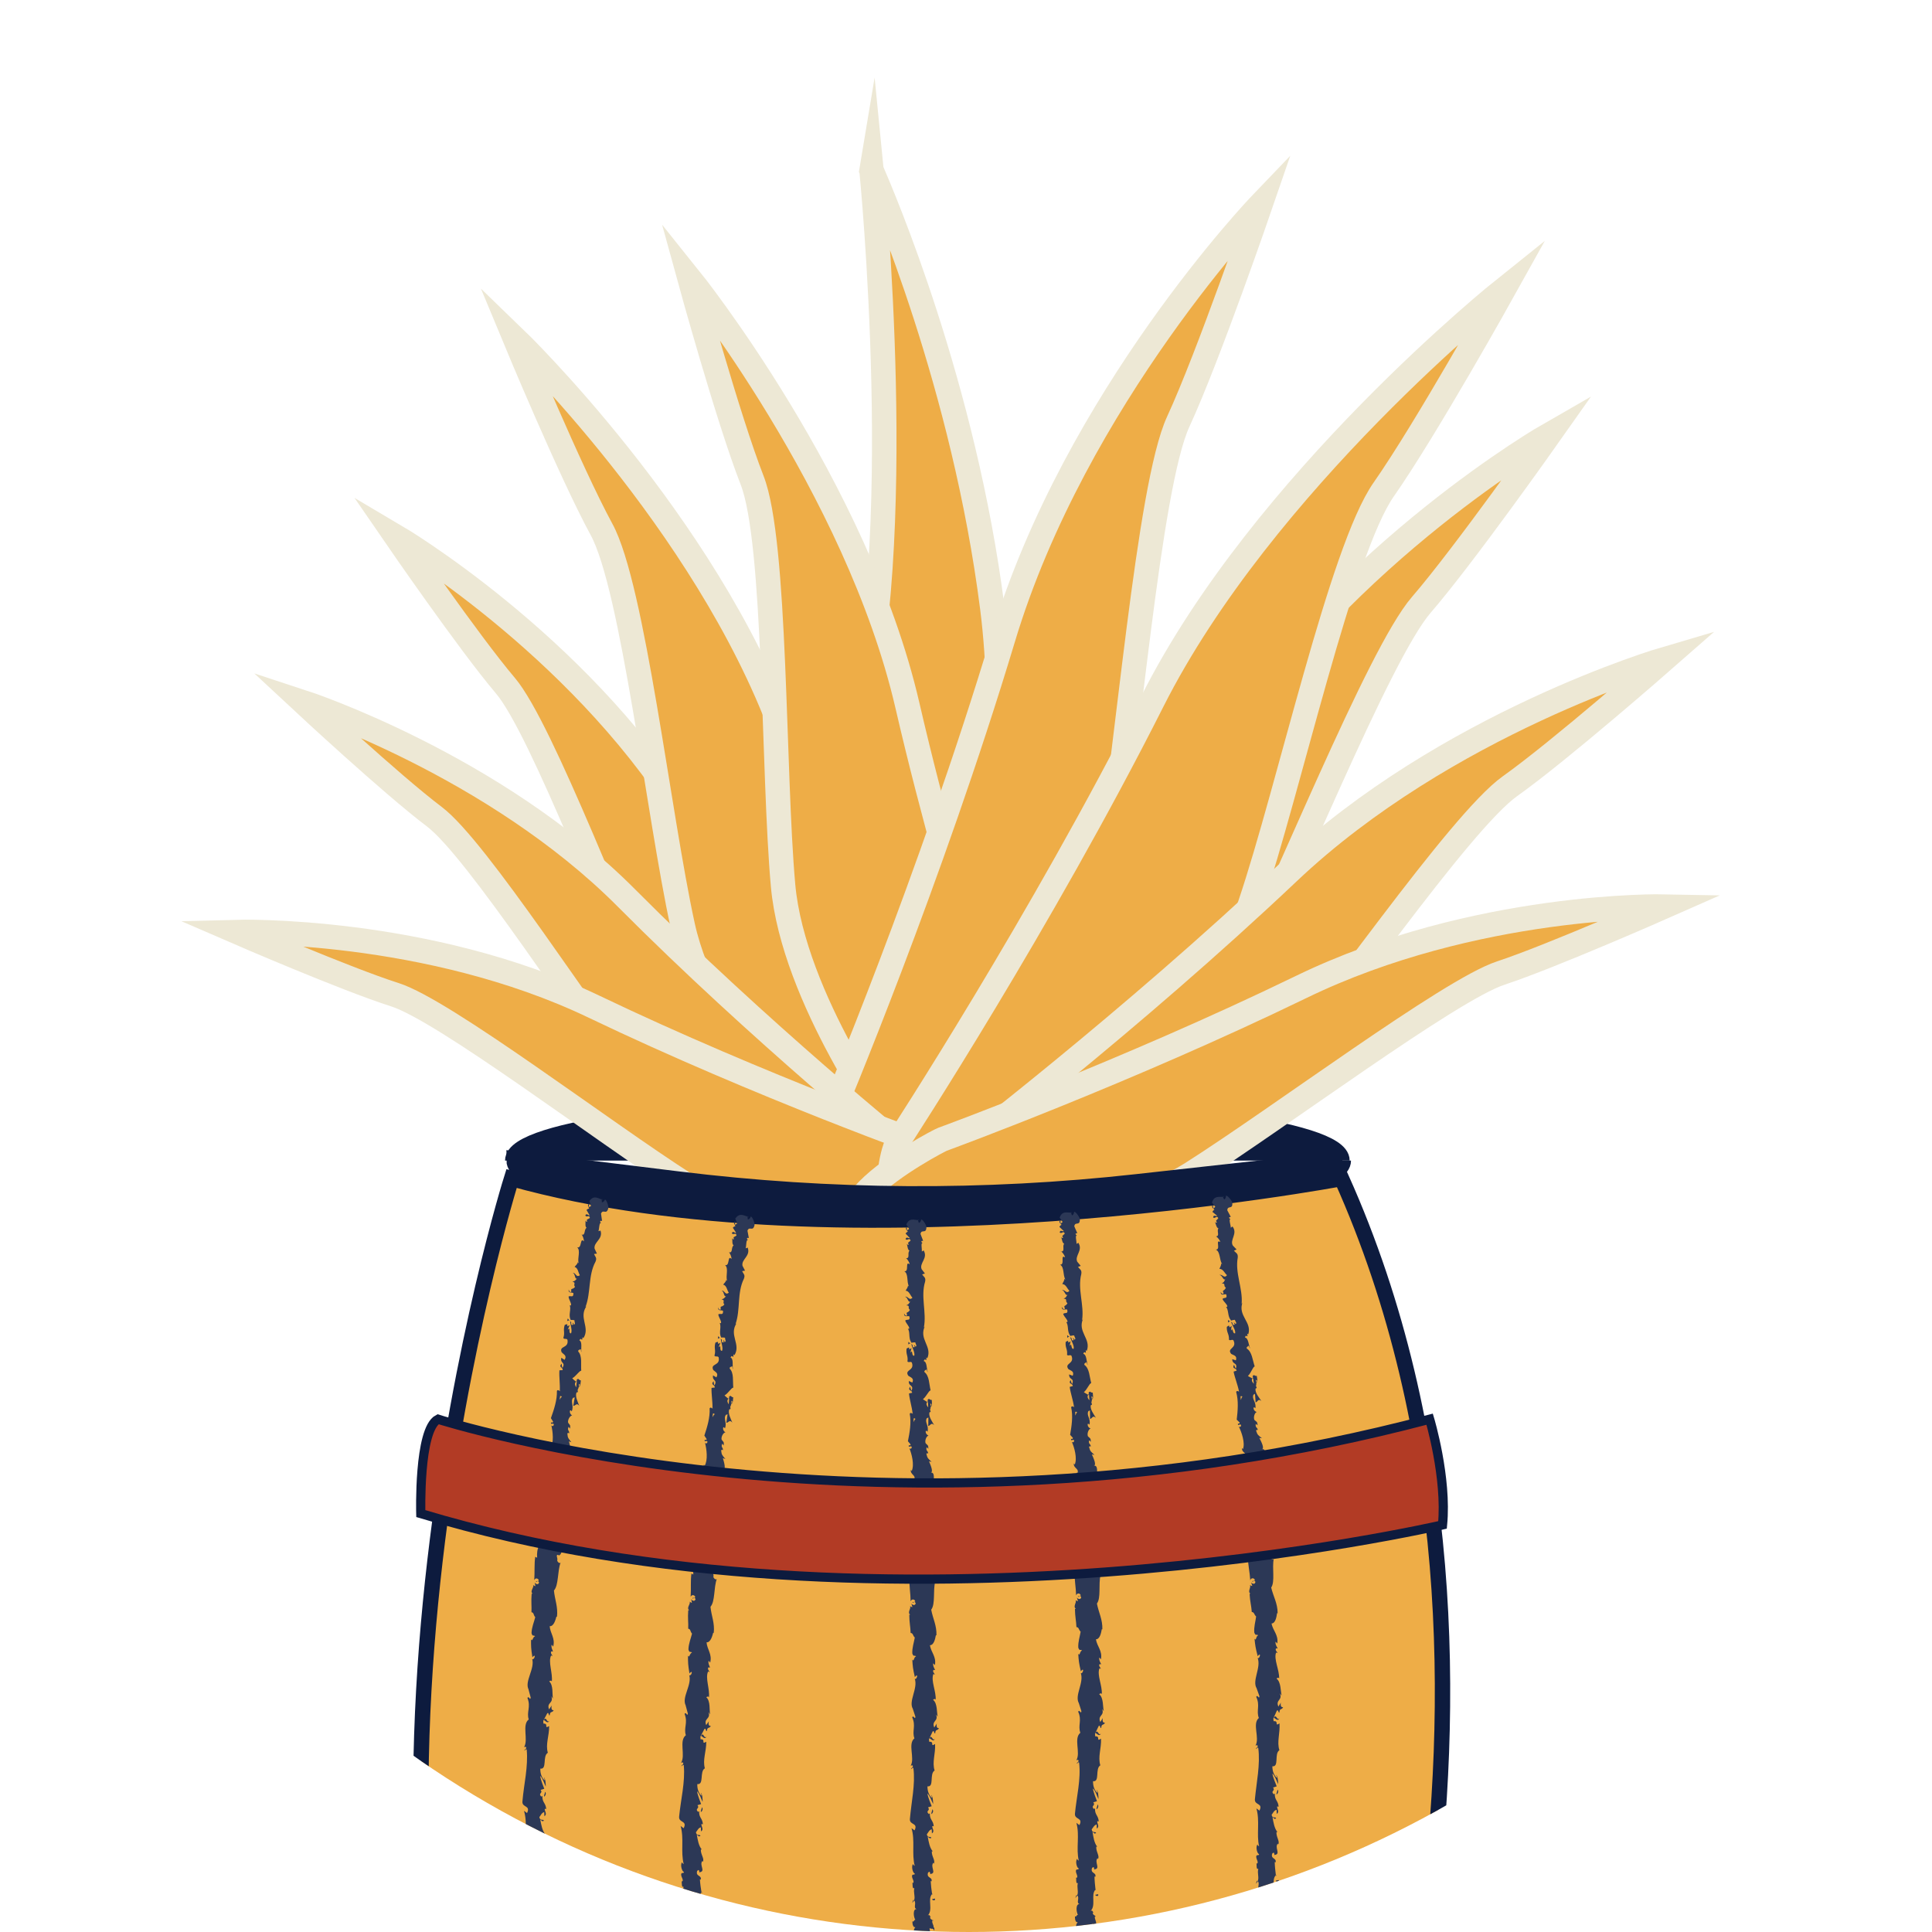 <?xml version="1.0" encoding="UTF-8"?><svg id="a" xmlns="http://www.w3.org/2000/svg" xmlns:xlink="http://www.w3.org/1999/xlink" viewBox="0 0 1000 1000"><defs><style>.c{clip-path:url(#b);}.d{stroke:#ede8d5;stroke-width:12.68px;}.d,.e{fill:#eead47;}.d,.e,.f,.g{stroke-miterlimit:10;}.e{stroke-width:7.96px;}.e,.f,.g{stroke:#0d1b3e;}.h{fill:none;}.f{fill:#b23b25;stroke-width:4.77px;}.i{fill:#2c3856;}.g{fill:#0d1b3e;stroke-width:9.55px;}</style><clipPath id="b"><circle class="h" cx="501.49" cy="501.49" r="498.51"/></clipPath></defs><g class="c"><g><path class="g" d="M693.81,600.71c0-15.83-95.73-28.66-213.81-28.66s-213.81,12.83-213.81,28.66"/><g><path class="d" d="M451.12,88.19s19.54,195.88-8.79,292.11c-28.33,96.23,46.11,201.98,46.11,201.98,0,0,39.86-152.15,25.21-267.43-14.65-115.28-56.66-212.98-62.53-226.65Z"/><path class="d" d="M423.76,619.65s-56.66-37.61-80.11-86.95c-23.45-49.34-63.01-155.34-82.06-177.81-19.05-22.47-56.66-77.18-56.66-77.18,0,0,92.81,54.71,148.5,142.64,55.69,87.93,120.17,169.5,122.12,171.94s32.24,69.85-51.78,27.35Z"/><path class="d" d="M424.6,598.3s-58.72-61.98-71.23-119.19c-12.51-57.21-25.68-175-41.99-205.02-16.31-30.02-44.91-98.96-44.91-98.96,0,0,98.58,95.08,138.5,203.61,39.92,108.54,93.2,215.3,94.83,218.51,1.62,3.21,16.5,80.54-75.2,1.04Z"/><path class="d" d="M461.48,586.39s-50.91-69.52-56.17-128.13c-5.26-58.61-3.49-177.62-16.01-209.67-12.52-32.05-32.39-104.48-32.39-104.48,0,0,86.61,107.77,112.79,221.12,26.18,113.35,65.96,226.73,67.18,230.13s6.29,82.37-75.4-8.97Z"/><path class="d" d="M503.86,591.31s56.93-65.92,68.25-132.85c11.33-66.93,22.2-206.58,37.78-240.28,15.58-33.7,42.6-112.38,42.6-112.38,0,0-95.74,99.87-133.23,224.49-37.49,124.62-88.23,245.16-89.78,248.78s-14.84,94.4,74.37,12.24Z"/><path class="d" d="M426.26,631.57s-60.89-23.48-91.94-63.65c-31.04-40.17-87.36-128.47-109.53-145.22-22.17-16.75-67.74-59.16-67.74-59.16,0,0,98.55,32.24,167.21,101.27,68.66,69.03,144.67,130.71,146.96,132.56s43.03,57.05-44.96,34.2Z"/><path class="d" d="M459.77,641.93s-62.23-1.66-104.6-28.64c-42.37-26.98-125.05-90.22-150.8-98.43-25.76-8.21-81.7-32.47-81.7-32.47,0,0,98.53-2.66,184.76,38.65,86.23,41.31,176.12,73.39,178.83,74.34s59.24,38.67-26.5,46.55Z"/><path class="d" d="M543.88,616.97s64.16-41.55,92.46-98.5c28.3-56.95,77.22-179.84,99.3-205.37,22.08-25.54,66.21-88.13,66.21-88.13,0,0-104.74,59.94-170.43,160.77-65.69,100.83-140.71,193.76-142.98,196.54-2.27,2.78-39.01,80.68,55.44,34.7Z"/><path class="d" d="M552.13,592.82s74.74-64.91,94.96-124.81c20.21-59.9,47.11-183.23,69.12-214.66,22.01-31.43,62.19-103.62,62.19-103.62,0,0-124.61,99.57-181.9,213.21-57.29,113.65-130.04,225.44-132.25,228.8s-27.15,84.33,87.89,1.07Z"/><path class="d" d="M528.29,631.46s83.95-15.49,121.3-60.76c37.35-45.27,105.99-145.29,131.98-163.77,25.99-18.48,79.87-65.72,79.87-65.72,0,0-113.1,33.15-194.57,110.28-81.47,77.13-170.81,145.42-173.51,147.46s-65.71,55.21,34.94,32.5Z"/><path class="d" d="M476.38,647.02s95.58-11.26,140.46-39.69c44.87-28.43,133.48-94.94,159.96-103.68,26.48-8.75,84.63-34.44,84.63-34.44,0,0-98.01-2.01-188.02,41.68-90.01,43.69-182.78,77.79-185.57,78.8-2.79,1.01-96.2,49.79-11.46,57.34Z"/></g><path class="g" d="M694.51,600.71c0,15.83-95.73,28.66-213.81,28.66s-213.81-12.83-213.81-28.66l83.88,10.34c78.99,9.74,158.49,10.22,237.55,1.45l106.2-11.79Z"/><path class="e" d="M264.78,610.02s-105.71,336.32,0,574.45c0,0,196.15,52.76,429.61,0,0,0,117.58-312.14,0-574.45,0,0-256.64,48.36-429.61,0Z"/><g><path class="i" d="M300.9,638.97c.09,.03,.15,.02,.23,.04-.11-.13-.2-.17-.23-.04Z"/><path class="i" d="M311.45,620.53v.29c.25,.08,.49,.17,.73,.22l-.73-.51Z"/><path class="i" d="M284.3,890.64c-1.25,1.63-1.46-2.75-2.87-.29,.53-.22,2.03,2.34,2.87,.29Z"/><path class="i" d="M281.43,890.35h-.01l-.13,.25,.14-.25Z"/><path class="i" d="M283.49,986.22c.08-.37,.26-.51,.05-1-.07,.05-.11,.1-.15,.16,.19,.17,.29,.41,.1,.84Z"/><path class="i" d="M282.78,971.41c-.1,.08-.17,.19-.26,.28l.09,.47,.17-.75Z"/><path class="i" d="M293.61,683.79c.43-.26,.87-.4,1.3-.49-.98,.07-.96-2.15-1.3,.49Z"/><path class="i" d="M272.89,986.18l.06-2.39c-.1,.67-.11,1.54-.06,2.39Z"/><path class="i" d="M279.92,789.98l-.11-.56c-.05,.21-.03,.4,.11,.56Z"/><path class="i" d="M272.43,976.75c.45-.45,.71-.91,.87-1.38-.11-.09-.2-.2-.36-.26l-.51,1.64Z"/><path class="i" d="M294.93,683.3s-.01,0-.01,0c0,0,0,0,.01,0Z"/><path class="i" d="M294.37,667.36c-.42,2.22,1.52,1.34,2.44,1.98,.04,2.74-1.49,1.01-2.53,1.77,.17,1.74,1.56,3.28,1.28,4.51-.3,.04-.45,.27-.76-.07,1.09,1.99-.81,5.23,.6,7.56-.18,.13-.34,.18-.48,.2,.93-.19,1.82-.1,2.44,.08-.13,1,.8,2.03-.4,2.22,.13-.61-.32-.73-.63-1.08l.32,1.13c-1.79,.68-.33-1.52-1.54-1.72,.2,2.13,1.16,4.72,.46,6.21-1.65,.07,.04-3.74-1.71-1.88l1-2.32c-2.82,1.44,.41-1.44-2.56-.18-.98,3.12,.25,3.7-.73,6.81,.78,.86,1.35-.03,2.13,.83,.89,4.77-4.58,2.94-2.96,6.59,.94,1.03,2.91,1.67,1.48,3.87l-1.69-1.08c-.65,3.07,2.34,2.16,.64,5.21-.63-.68-.24-2.52-.53-2.08-1.74,1.89,.81,1.64,.57,3.25l-1.66,.1c-.24,3.33,.41,7.13,.18,10.81-.45-.27-.86-.97-1.48-.18,.16,4.72-1.56,9.8-3.1,14.13l1.16,1.88c-.07,.39-.72,.65-.94,.19-.76,1.66,.87,.21,1.3,1.11-.03,1-.97,1.2-1.31,.52,.79,3.22,1.42,9.03-.46,12.07l-.34-.68c-.87,2.44,2.51,3.18,.93,5.35l-.19-.48c-1.27,5.38-.68,11.55-3.25,15.48,1.92,1.01-1.49,5.31,1.27,5.96-1.73,2.97-2.13,2.02-3.52,6.32-.25,1.16,1.57,1.93,1.71,3.41l-1.47-.11,1.33,2.12-1.86,.87,.24,1.4c.14-.53,.77-1.09,1.18-.96,.46,2.19-1.52,5.08-2.28,5.06l.75,5.15c-.58-.17-.7-1.03-1.01-1.73,1.24,2.83-1.59,.34-.45,2.94,.36-.3,.86,.26,1.15,.34-1,1.15-1.26,3.94-1.07,6.04l-.97-.49c-.61,3.71-.19,7.93-.56,12.12,.6-1.47,2.32-.98,2.39,.27l-1.59,.37c.89,.87,.69-1.24,1.73,.49-.31,1.55-1.85,.91-2.28-.03l.39,1.95c-.47,.08-.68-.39-1.26-.55,.9,.86-1.81,3.17-.22,4.43l-.47,.07c-.34,4.2,.05,6.14-.1,9.57,1.33,.16,.94,1.48,1.96,2.57-.6,2.48-1.85,5.2-1.92,8.24,.54,2.17,1.1,.69,1.83,1.7-1.23,.08-1.3,3.11-2.08,1.49-.02,3.65-.05,4.66,.7,9.32,.53-.47,.77-1.02,1.17-.71,.16,.84-.61,1.87-1.19,1.72l-.11-.23c1.53,5.25-4.15,11.75-1.79,15.99l-.12-.24,1.15,4.32c-.28,1.96-.87-1.21-1.68,.21,1.88,4.68-.58,7.27,.67,11.11-3.68,2.83-.06,10.43-2.41,14.34l.85-.21c.81,1.04-.51,1.23-.72,1.98,.66-.1,.78-1.1,1.23-.45,.42,4.35,.05,8.82-.51,13.33-.6,4.51-1.33,9.05-1.71,13.51-.22,3.27,4.38,1.83,2.4,5.95l-1.59-1.15c.98,3.28,1,6.64,.99,9.99,.01,3.35,0,6.68,.87,9.88-.37-.37-.85-.37-.85-1-1.12,1.39,.06,5.03,1.01,5.03-.07,1.01-.84,.26-1.29,.89-.63,1.39,1.58,3.38,.46,4.14-.18,.13-.38-.37-.48-.62,.58,.87,0,4.15,1.29,3.25-.56,2.44,.76,4.6,.07,6.56,1.53,1.19-.52,4.17,1.58,4.47-2.16-.07-1.56,4.32-.44,5.79-.68-.48-.6,1.36-1.54,.81,.13,1.74,.62,3.32,1.71,2.95-2.39,3.37,2.43,6.32-.73,8.34,1.54,5.1,2.61,9.82,3.53,14.42-2.16,0-.65-5.11-2.87-4.74,1.24,4.35,3.31,6.73,3.15,11.14-.2,1.16-.98-.56-1.38-.91,1.25,4.32,.62,8.53,2.16,12.33-.2,0-.46-.39-.66-.77,.15,.76-.14,1.83,.83,1.64l-.34-.72c1.29-1.37,3.25,2.75,4.03,2.8-2.94-1-.26,3.92-4.02,2.24,.24,.49,.77,1.07,1.41,.88-.1,.77-.46,1.05-1.28,.37,.84,2.7,1.77,1.6,2.03,4.1-.47,.05-.71-.44-1.29-.63,1.06,1.16,2.11,2.32,1.97,4.47-.3-.09-.64,.2-.71-.43,.61,3.61,3.24,5.85,2.87,9.93-2.19-.89-.5,1.44-2.24,1.89l.84,2.06,.73-.97c.24,1.87,1.77,3.33,1.42,5.02l-.93-1.28,.84,3.45,.38-2.08c1.18,1.75,2.2-.53,2.07,2.02-.25-.47,.25,1.86-.65,2.99h0c.71,.83,1.45,1.68,1.24,3.12-.5,.45-1.99,.02-2.33,.31,1.62,.67,1.12,4.29,2.87,5.18-.43-.32-1.36-.19-1.52-.03l1.32,.56c-.24,.92-.41,1.08-1.16,1.07,.21,2.63,2.09-1.2,1.64,2.03-.14-.22-.3-.08-.57-.55,.05,3.17,1.84,5.81,1.76,8.74-1.61,1.16-.88-2.39-2.2-1.16,1.03,4.04,3.73,8.03,4.1,12.04l.05-.77c2.59,.03-.65,3.18,.95,4.92-.29-.45-1.52-.34-1.21-.27,.2,2.77,1.83,5.36,3.51,9.24l-.75-.36c-.23,1.72,.64,4.23,.77,6,.75,.35,.89,1.35,1.66,.54-1.15,3.05-.08,5.45,1.11,7.72,1.2,2.27,2.46,4.43,1.59,7.15-.16-.55-.9-1.17-.79-.73l1.64,3.78c.97-.61,.5-.7,1.11-1.75,.76,.32,1.55,1.29,1.84,2.25-1.22-1.55-1.7,.5-2.07,1.43,.29-.22,.72-.06,1.03-.22-1.29,2.58,2.23-.27,1.78,2.87l-.6,.02c.59,.96,1.61,1.7,1.78,2.87-1.09,.83-.9-.94-1.92-.71,.55,1.56,3.21,2.42,2.45,4.2-.56-.56-.85-1.52-1.38-2.09-.98,1.99-.55,2.06-.41,3.28v-.12l.2,2.87,.17-.8c3.8,.96,1.86,3.82,4.78,5.78-2.78-1.92-1.27-.05-2.7,.21-.17,.8-.26,1.98-.74,1.81,1.54,.87-.14,2.38,2.08,3.58-.41,.23,.42,1.35-.78,1.45,.91,1.5,.63-.65,1.23-.71,2.37,1.95,.2,6.53,3.64,9.32,2,2.74,3.68,2.74,5.48,5.27-.32,1.22-1.87-.16-1.87-.16-.06,1.8,.57,2.89,1.65,4.12-.5-.14-.69,.29-.99,.93,.59,1.11,1.89,.13,1.88,1.91-.59-.06-1.49-.08-2.2-.44,.96,1.2,2.32,2.21,3.29,3.45-.59,.69-1.48-.37-2.18-.66,.5,.72,1.09,1.68,1.74,2.45,.67,.76,1.38,1.34,2.08,1.32l-.03-1.18c.31,.54-.88,.73-1.28,.41-1.54-.94-.42-2.13-.03-2.38l.69,.88c2.09-2.1-2.06-3.84-2.75-5.92l2.18,.08-2.38-1.44c.3-.63,1.2-1.35,1.89-.47,.32-1.8-1.18-1.01-.68-2.65,.1-.2,.22-.17,.34-.08-.38-.39-.74-.79-1.1-1.19,.49,.12,1.21-.75,1.28,.23,.1-2.95-2.95-3.56-1.91-5.05l.19,.17c-1.97-3.29-1.49,.18-4.1-1.88l2.7-3.03-1.5,.15c-.08-.39-.23-1.15,.36-1.21-1.42-1.03-.51,.45-1.68-.03,.63-2.22-2.3-4.69-.24-5.85-1.27-.28-.22,1.97-1.6,.33,2.18-1.35-1.18-2.05-.64-4.04,1.37,.1,1.27,1.84,1.8-.14-2.38-.3-.56-3.32-1.4-4.56-1.67,.47-1.65-2.76-2.94-4.9,.57-.02-.38-4.65-.42-6.98l.3-.02c-1.8,.08-2.14-2.25-2.97-3.77,1.03-.22,1.51-.04,2.22,.71l-.45-1.52c-.65-.21-1.05-.61-1.52-1.55l1.37,.03c-.62-2.01-2.59-3.7-2.45-6.55-1.22,.16-2.73,2.97-4.27,.38,.61-.27,1.68-.66,2.13,0-.15-.22-.76-.71-.62-1.27l1.37,.83c.15-1.32-1.07-.39-1.22-1.38,.92-.22,.46-.88,1.22-.93,.15,.22-.15,.93,.3,1.21-.14-1.12,.07-2.57,.67-3.18-.5,.23-1.23,.31-1.54-.45-.57-2.04,.93-.98,1.11-2.29-.76-.34-.42-1.81-1.8-1.51-.14-.6,.47-.87,.78-1.19-.86-.91-1.39-4.92-2.55-3.38l-.03,.3s-.06-.1-.1-.16h0c-2.18-3.19-.85-7.46-2.22-10.8l.46-.09c-.99-1.96-1.26-4.57-2.57-5.86-.12-.62,.55-1.63,1.15-1.47-.67-1.52-1.22-1.6-.93-4.05,1.13,1.44,.6-.69,.92,1.53-.02-2.15,.62-2.75-1.05-4.74,1.32,.53,1.21-1.84,.68-2.76l-.58,1.61c-.38-1.08-.45-2.07-.53-3.07l1.66,.25c.57-2.29-.59-4.05-1.57-5.73-.94-1.68-1.71-3.27-.37-5.15-1.28-.95-.39,2.44-1.84,1.65-.11-2,1.81-4.4,1.71-5.01,.43-2.81-2.72-2.14-2.53-5.05-.51,.44-1.95,1.02-2.79-1.02-.08-2.01,2-2.77,2.63-1.59,.12,.46-.03,.72-.22,.73,.3,.61,.66,1.4,1.15,.53l-.6-.17c.43-1.06-.03-3.75,.99-3.25-.75-1.41-1.01-.5-1.14,.64,.45-2.64-.57-3.94-.36-6.61-.26,.46-.87,.93-.91,.51,.2-3.91-1.28-1.54-1.86-4.1,.67-1.58,2.11,.26,1.06-2.25,.37-1.66,1.45-.53,1.99,.05-1.38-2.23,.13-4.51,.18-5.88l.6,1.19c-.36-.71-.42-1.32-.49-1.95l-1.04,.85c.11-.76,.05-1.38,.52-1.42-.82-.67-1.81,.8-2.98-.58,.46-1.05-.95-2.92,.5-3.42-.16,3.14,1.46-.51,2,2.07-.24-.48-.3-1.09-.18-1.85,.15-.13,.32,.07,.43,.26,1-3.09-1.84-1.16-2.15-4.22,.89,.3,1.52-.88,1.28-1.36,.12,1.23-1.34,.74-2.11-.32,.46-2.03-.7-2.08-.72-3.12l-.19,1.21c-.88-.31-.87-1.31-1.27-2.65,.64-.18,.57,1.2,.82,.68-1.63-1.38,1.2-3.59-.01-5.61,.47-1.03,1.58-.24,1.88-1.14-1.33-2.27,.93-2.67-.19-5.09-1.07,.82-.79,.92-2.04-.74l1.14,4.04-1.87-2.49c.09,1.24,.93,2.56,.8,3.32-1.03-1.17-.74-1.07-1.63-.39,1.56-1.85-1.28-3.29-.29-5.35l2.81-.18c1.02-3.05-1.91-5.12-1.46-9.01l-.4,1.27c-1.15-.43-.32-2.36-.86-3.57,.95,.05,1.24-.75,1.78-1.32-.69,.11-.13-2.81-2.04-3.03l1.12-1.79c.32-3.13-2.89-3.37-2.74-6.38,1.07,.84,1.66-.55,2.51,1.4-.05-.99,.07-1.9-.58-1.88,.56-.61-1.43-2.69-.59-3.65-.44-.4-1.43-.48-1.42-1.61,.18-.13,.46-.02,.46-.02-.47,.02-.71-1.72-1.71-.69,2.8-3.22-.6-8.59,1.8-11.37-.39-2.16-.78-4.77-.92-6.75,.29,.12,.47,0,.38,.37,.79-2.75-2.76-1.59-1.89-4.73,1.47-1.63,.88,1.62,1.42,.62,3.07-.52-.53-3.73,1.24-5.87l.19,.5c1.02-1.62-1.26-3.86-1.1-6.48,0,0,.28,.12,.47,0-1.64-1.75-2.18-5.13-2.65-7.63,1.22,.77,.65,1.13,1.88,.64-.19-1.12-1.98,.35-2.35-1.89,.66-.74,1.22-2.36,2.53-2.59l.09,2.12c1.69-1.1-.09-2.74,.19-3.86l.75,.14c-.26-3.24-2.12-3.28-1.99-6.77l-.56,.36c-1.86-1.91,1.04-1.6-.34-3.5l1.88-.57c-.47-1.26-1.8-4.41-2.13-6.68,1.39,1.29,2.07,3.94,2.9,5.57,0-1.25-.1-4.23-1.03-4.89,.18,.5,.63,1.14,.34,1.63-1.47-1.54-2.18-3.56-2.12-6.05,3.64,.48,.99-6.47,3.88-8.22-1.28-4.42,.74-8.69,.68-13.81-2.89,1.73-.04-1.49-2.96-1.27-.15-1.2-.09-1.65,.1-1.75l1.86-3.56c.88-.83,.6,1.15,1.26,1.07,.32-2.6,1.28-1.05,2.12-2.75-1.06,.32-1.46-.96-1.01-2.43l-1.42,2.04c-1.42-3.7,2.56-3.06,1.16-6.78l.87,1.2c-.49-1.9,.32-6.94-1.94-8.89,.35-.32,1.17-.72,1.34,.12,.54-4.48-1.99-10.14-.37-13.57l.69,.38c-.16-.85-1.26-1.54-.49-2.55,.29,.07,.69,.38,.76,0-.23-.46-1.11-2.3-.63-3.39l.74,1c1.21-4.33-1.55-6.85-1.79-10.57,2.1,.15,3.02-3.26,3.47-4.95l.29,.08c.6-5.08-1.11-8.79-1.57-13.59,2.49-2.76,1.76-9.86,3.44-14.47-.45,.69-1.62-.26-1.75-1.12,.52-1.07-1.18-3.19,.73-2.84l-.07,.39c1.96-.66,1.66-2.98,1.87-4.75l-2.48-.53c4.09-4.29-.17-12.3,3.37-14.5-.51-1.18-.36-2.57-.87-3.74l1.34,.2c.66-3.06,1-4.59,1.1-8.45l.87,.89c.32-2.15-3.57-3.15-3.43-5.16l2.07-.37c.4-3.77,2.6-7.37,1.22-11.31,.29,.1,.85,.28,.86,.89,.27-1.77,2.19-6.68-.64-6.38,1.79,.18,.64-3.86,.12-5.99l1.28,.48c-1.47-1.93-1.92-2.04-2.08-4.5,.24-.55,1.12-.36,.69,.35,.93-1.8-1.07-1.64-.06-3.84l.73,.96c.36-1.93-.11-1.84-.95-3.04-.37-1.29,.82-3.65,2.05-3.78-.69-.36-1.52-1.56-1.02-2.66,.47-.09,.69,.36,.8,.59,1.34-3.13-.87-5.05,.74-7.1,.44,.01,.68-.1,.84-.27-.39,2.58-.75,4.65-.82,4.44,1.21,.17,1.72-1.89,3.16,0-.68-1.8-2.29-4.94-1.42-6.89,.13-.08,.26-.16,.46-.21l.11,.23c.19-.45,.14-.89-.01-1.31,.29-.62,.5-1.01,.61-1.63,1.04-.1,.88-2.31,1.08-3.34-1.34-.11-.93-1.44-2.21-.32,.12-.15,.13,.22,.09,.92,.02,.16,.01,.35,.07,.46l-.11-.09c-.06,.69-.16,1.58-.28,2.6-.56-.92-1-1.86-.1-2.9-.78-.66-1.57-1.37-1.93-1.76,2.06-1.16,3.47-3.75,4.66-3.96-.28-3.28,.63-7.53-1.56-9.91-.18-.95,.87-.93,1.32-1.2,.17,.56,.04,1.17,.35,1.51-.37-1.9,.58-5.37-1.09-6.08,1.14-2.15,1.4,1.53,1.61-1.64l.47,.51c3.75-5.68-2.84-10.69,1.86-16.9-.3,.43-.44,.65-.74,.7,2.87-7.47,1.27-16.21,5.16-23.38,.9-2.07-.16-2.51-.76-3.99l1.5-.2-1.21-2.57c-.59-3.44,4.53-4.87,3.06-9.36l-1.06,.33c.47-1.42,.35-4.72,1.4-4.25-.14-.18-.89-.68-.28-1.14l.75,.11-.54-3.82c1.11-2.65,2.84,1.03,3.82-2.95,.03-1.55-1.24-4.69-1.85-4.24-.17,.58-.79,1.43-1.54,1.32l-.09-1.45c-2.11-.73-4.11-2.29-6.36,.79l.83,2.65-1.21,.54,.35-2.01c-1.23,.92-.5,1.82-.07,2.75-.6,.07-1.06,.32-1.37,.75l1.6,2.75c-.91,.11-1.48-1.39-2.26,.08,.75,1.28,2.12-.65,2.39,1.27-1.22,.93-1.96,.44-1.38,1.93-.6,.07-.9-.28-1.04-.85,.44,1.32-.34,3.18,.7,4.02-1.46,.94-.46,4.05-2.5,3.53,.42,.47,1.22,2.4,1.1,3.5-2.1-2.46-.92,4.04-3.47,3.01,1.95,1.89,0,5.5,.76,8.33-.15-.18-.46-.53-.3-.74-.45,1.43-1.2,1.74-1.79,2.6,1.81,.52,1.82,2.88,2.73,4.31-2.1,1.48-1.97-1.48-3.77-1.22,1.51,.18,.93,3.39,2.29,3-1.34,1.18-.74,1.09-2.39,1.53,2.26,.65,.17,1.35,1.38,2.74-1.48,1.79-2.25,.14-1.93,2.45-.88,.92-1.37-1.17-1.37-1.17Zm-4.17,52.77h-.03l.08-1.09-.05,1.09Zm-.59,4.39c.13-.53,.23-1.19,.31-1.9,.48-.09,.93,.14,.84,.58-.27-.28-.68,.71-1.16,1.32Zm10.51-7.96c.09,.72-.2,.91-.49,.97,.02-.33,.03-.72,.01-1.23-.05-.03-.1-.08-.15-.1,.24,.1,.47,.21,.63,.37Z"/><path class="i" d="M298.56,715.07c-.02-.1-.06-.17-.06-.3-.14,.12-.26,.24-.36,.37l.38,.3,.03-.38Z"/><polygon class="i" points="279.75 785 280.09 785.02 279.84 784.61 279.75 785"/><path class="i" d="M272.88,986.44s.01,0,.02,0l-.02-.27v.26Z"/><path class="i" d="M284.08,974l-1.49,.4c.3,.75,2,.83,1.49-.4Z"/><path class="i" d="M281.64,929.92c.75-.48,1.23-1.72,.49-2.49-.1,.99-.69,1.98-.49,2.49Z"/><polygon class="i" points="290.6 797.87 291.02 798.8 290.76 797.09 290.6 797.87"/></g><g><path class="i" d="M377.19,648.19c.09,.03,.16,.02,.24,.03-.12-.12-.21-.17-.24-.03Z"/><path class="i" d="M386.91,629.43l.02,.28c.25,.07,.49,.14,.73,.19l-.76-.47Z"/><path class="i" d="M365.64,898.82c-1.25,1.62-1.45-2.74-2.86-.29,.53-.21,2.02,2.33,2.86,.29Z"/><path class="i" d="M362.78,898.52h-.01l-.13,.25,.14-.25Z"/><path class="i" d="M363.82,993.94c.09-.37,.27-.5,.07-1-.07,.05-.11,.1-.16,.16,.19,.18,.28,.41,.08,.84Z"/><path class="i" d="M363.4,979.2c-.1,.08-.17,.19-.26,.28l.08,.47,.18-.74Z"/><path class="i" d="M371.56,692.94c.42-.27,.85-.42,1.28-.52-.97,.1-1.03-2.1-1.28,.52Z"/><path class="i" d="M353.22,993.69l.12-2.37c-.11,.66-.15,1.53-.12,2.37Z"/><path class="i" d="M360.48,798.74l-.12-.55c-.05,.21-.03,.4,.12,.55Z"/><path class="i" d="M352.94,984.32c.46-.43,.73-.89,.89-1.35-.11-.1-.2-.2-.35-.27l-.54,1.62Z"/><path class="i" d="M372.85,692.41s-.01,0-.01,0c0,0,0,0,.01,0Z"/><path class="i" d="M371.75,676.6c-.35,2.22,1.57,1.28,2.5,1.89,.14,2.72-1.45,1.05-2.47,1.84,.24,1.72,1.67,3.21,1.44,4.44-.3,.05-.44,.28-.76-.05,1.16,1.94-.62,5.22,.86,7.49-.17,.13-.33,.19-.47,.21,.92-.22,1.82-.15,2.44,0-.1,1,.87,1.99-.33,2.22,.11-.61-.34-.72-.66-1.05l.36,1.11c-1.76,.73-.38-1.5-1.6-1.66,.27,2.11,1.33,4.66,.66,6.16-1.65,.12-.07-3.72-1.77-1.82l.92-2.34c-2.77,1.52,.37-1.45-2.57-.1-.87,3.13,.36,3.67-.51,6.78,.8,.83,1.35-.07,2.16,.76,1.05,4.71-4.49,3.05-2.76,6.64,.97,.99,2.96,1.57,1.6,3.8l-1.72-1.03c-.55,3.06,2.4,2.08,.79,5.16-.65-.66-.31-2.5-.58-2.05-1.69,1.92,.85,1.6,.66,3.21l-1.65,.14c-.13,3.32,.6,7.07,.49,10.74-.46-.26-.89-.94-1.48-.14,.28,4.68-1.29,9.78-2.73,14.11l1.21,1.84c-.06,.39-.71,.66-.93,.21-.71,1.67,.87,.18,1.33,1.07,0,.99-.94,1.21-1.29,.55,.85,3.17,1.63,8.94-.18,12l-.35-.67c-.82,2.45,2.56,3.11,1.04,5.3l-.2-.47c-1.14,5.37-.44,11.49-2.92,15.44,1.93,.97-1.39,5.3,1.38,5.9-1.66,2.98-2.09,2.04-3.41,6.34-.23,1.16,1.6,1.89,1.77,3.36l-1.47-.09,1.37,2.09-1.84,.9,.26,1.39c.13-.53,.75-1.09,1.17-.97,.49,2.17-1.45,5.07-2.21,5.06l.84,5.11c-.58-.16-.72-1.01-1.04-1.71,1.29,2.79-1.58,.36-.4,2.92,.36-.3,.86,.25,1.15,.32-.98,1.15-1.22,3.93-.99,6.02l-.98-.47c-.53,3.7-.1,7.87-.41,12.05,.57-1.46,2.3-1,2.39,.24l-1.59,.38c.91,.86,.67-1.24,1.74,.47-.29,1.54-1.84,.93-2.28,0l.41,1.93c-.47,.08-.68-.38-1.27-.54,.91,.84-1.78,3.17-.18,4.4l-.47,.08c-.3,4.17,.13,6.1,0,9.51,1.34,.15,.95,1.46,1.97,2.54-.59,2.47-1.79,5.18-1.85,8.2,.55,2.15,1.1,.68,1.84,1.68-1.23,.09-1.29,3.1-2.08,1.49,0,3.63,0,4.63,.76,9.25,.52-.47,.77-1.02,1.17-.71,.16,.84-.61,1.86-1.19,1.71l-.12-.23c1.57,5.21-4.11,11.69-1.74,15.89l-.12-.23,1.16,4.29c-.29,1.94-.87-1.21-1.69,.21,1.86,4.65-.57,7.22,.67,11.04-3.71,2.81-.07,10.36-2.45,14.24l.86-.21c.81,1.04-.52,1.22-.73,1.97,.66-.09,.79-1.09,1.24-.44,.82,8.64-1.57,17.78-2.41,26.64-.24,3.24,4.39,1.86,2.35,5.93l-1.57-1.16c1.86,6.54-.05,13.37,1.6,19.75-.37-.38-.84-.38-.84-1.01-1.15,1.36,.02,5,.95,5.01-.09,1-.84,.24-1.31,.86-.65,1.37,1.51,3.38,.39,4.12-.18,.13-.38-.37-.47-.62,.57,.87-.08,4.12,1.23,3.25-.58,2.41,.7,4.58-.04,6.51,1.51,1.21-.61,4.13,1.49,4.47-2.17-.11-1.62,4.26-.55,5.74-.67-.49-.63,1.34-1.55,.78,.09,1.73,.54,3.31,1.64,2.96-2.48,3.29,2.31,6.33-.91,8.26,.69,2.55,1.29,5,1.8,7.39,.53,2.39,.99,4.72,1.36,7.01-2.16-.05-.5-5.1-2.74-4.78,1.13,4.35,3.1,6.77,2.85,11.14-.22,1.14-.98-.58-1.37-.94,1.18,4.32,.36,8.49,1.8,12.3-.2,0-.46-.4-.64-.79,.12,.76-.18,1.81,.79,1.65l-.32-.73c1.32-1.33,3.2,2.83,3.96,2.9-2.9-1.09-.4,3.89-4.1,2.1,.22,.49,.74,1.09,1.38,.92-.13,.76-.49,1.03-1.29,.33,.75,2.71,1.71,1.65,1.88,4.14-.47,.03-.7-.46-1.27-.67,1.01,1.19,2.05,2.37,1.85,4.5-.3-.1-.64,.18-.69-.45,.48,3.6,2.99,5.92,2.5,9.96-2.17-.96-.53,1.41-2.29,1.8l.75,2.08,.77-.94c.16,1.87,1.63,3.37,1.21,5.04l-.87-1.3,.7,3.45,.47-2.05c1.11,1.78,2.22-.45,1.99,2.08-.24-.48,.2,1.86-.73,2.94h0c.67,.85,1.38,1.72,1.1,3.14-.52,.42-1.99-.05-2.34,.22,1.59,.73,.93,4.31,2.64,5.26-.42-.34-1.35-.24-1.52-.09l1.3,.61c-.27,.91-.44,1.06-1.2,1.01,.13,2.61,2.13-1.11,1.58,2.08-.13-.23-.29-.09-.54-.57-.09,3.15,1.55,5.85,1.35,8.75-1.66,1.09-.78-2.41-2.14-1.24,.91,4.05,3.38,8.13,3.55,12.13l.08-.76c2.57,.15-.75,3.12,.76,4.93-.27-.46-1.49-.41-1.19-.32,.07,2.76,1.49,5.42,3.05,9.34l-.73-.39c-.28,1.69,.44,4.23,.47,6,.73,.39,.81,1.38,1.63,.61-1.35,2.99-.3,5.4,.75,7.72,1.07,2.32,2.15,4.53,1.19,7.18-.13-.55-.86-1.2-.76-.76l1.48,3.83c1.01-.56,.53-.67,1.18-1.68,.75,.36,1.5,1.36,1.72,2.33-1.11-1.61-1.72,.41-2.15,1.32,.3-.2,.72-.03,1.04-.17-1.44,2.51,2.24-.16,1.59,2.95h-.6c.54,.97,1.53,1.75,1.65,2.92-1.12,.77-.86-.97-1.89-.8,.47,1.58,3.13,2.55,2.25,4.29-.51-.59-.76-1.55-1.27-2.14-1.06,1.93-.65,2.02-.59,3.24v-.12l.02,2.87,.22-.79c3.7,1.15,1.68,3.88,4.5,5.97-2.7-2.04-1.27-.11-2.72,.07-.2,.79-.35,1.95-.82,1.76,1.47,.95-.31,2.37,1.83,3.68-.42,.21,.36,1.36-.85,1.4,.84,1.53,.66-.61,1.26-.64,2.29,2.05-.08,6.48,3.13,9.44,1.88,2.82,3.56,2.9,5.24,5.49-.39,1.2-1.87-.25-1.87-.25-.13,1.77,.35,2.92,1.4,4.19-.49-.16-.71,.26-1.04,.87,.54,1.13,1.88,.21,1.79,1.98-.58-.09-1.49-.15-2.18-.54,.9,1.24,2.21,2.3,3.12,3.58-.62,.66-1.47-.43-2.15-.76,.93,1.48,2.19,3.91,3.61,3.93l.03-1.18c.29,.55-.92,.69-1.3,.34-1.44-1.02-.3-2.14,.11-2.38l.65,.91c2.18-1.99-1.88-3.9-2.48-6.01l2.18,.18-2.31-1.54c.33-.62,1.27-1.28,1.91-.38,.4-1.77-1.11-1.06-.5-2.67,.12-.19,.23-.16,.34-.06l-1.03-1.24c.49,.15,1.25-.68,1.27,.28,.24-2.92-2.78-3.67-1.67-5.1l.19,.18c-1.8-3.36-1.53,.11-3.99-2.07l2.89-2.88-1.5,.07c-.06-.39-.18-1.15,.42-1.19-1.37-1.09-.54,.42-1.68-.11,.74-2.17-2.09-4.76,.03-5.81-1.25-.34-.34,1.95-1.62,.25,2.25-1.23-1.02-2.11-.37-4.06,1.38,.16,1.15,1.89,1.81-.05-2.37-.41-.41-3.32-1.19-4.58-1.71,.38-1.5-2.83-2.63-5.03,.61,0-.18-4.63-.09-6.94h.3c-1.8-.02-1.99-2.35-2.72-3.91,1.04-.17,1.51,.04,2.17,.82l-.36-1.54c-.63-.24-1.03-.65-1.45-1.61l1.37,.1c-.54-2.03-2.45-3.79-2.12-6.63-1.23,.1-2.9,2.82-4.27,.17,.63-.24,1.71-.57,2.13,.11-.13-.22-.71-.75-.54-1.29l1.32,.9c.23-1.31-1.04-.44-1.14-1.43,.93-.17,.51-.85,1.27-.86,.14,.23-.21,.92,.23,1.22-.06-1.12,.22-2.55,.83-3.13-.51,.2-1.24,.25-1.53-.52-.49-2.05,.97-.93,1.2-2.22-.75-.37-.32-1.82-1.72-1.59-.11-.61,.52-.84,.85-1.15-.81-.95-1.1-4.96-2.35-3.48l-.05,.29s-.05-.11-.09-.16h0c-1.01-1.63-1.17-3.49-1.19-5.37-.01-1.88,.08-3.77-.51-5.47l.47-.07c-.87-2-1.11-4.59-2.32-5.93-.09-.62,.63-1.59,1.23-1.42-.59-1.54-1.14-1.65-.72-4.07,1.05,1.49,.64-.66,.84,1.56,.09-2.14,.77-2.71-.84-4.76,1.31,.58,1.26-1.78,.78-2.71l-.65,1.58c-.33-1.09-.35-2.08-.38-3.08l1.64,.32c1.36-4.5-4.32-7.24-1.48-10.9-1.24-.99-.5,2.41-1.91,1.56-.02-1.99,2-4.31,1.93-4.92,.56-2.78-2.6-2.23-2.34-5.12-.51,.42-1.99,.94-2.75-1.12,0-2,2.11-2.68,2.69-1.49,.1,.47-.06,.71-.25,.71,.27,.61,.6,1.42,1.13,.57l-.59-.19c.47-1.04,.13-3.74,1.12-3.2-.69-1.43-.99-.54-1.17,.6,.55-2.61-.39-3.94-.11-6.59-.27,.44-.89,.89-.93,.48,.3-3.88-1.24-1.57-1.73-4.14,.73-1.55,2.1,.33,1.14-2.2,.44-1.64,1.47-.47,1.98,.11-1.3-2.27,.31-4.49,.39-5.85l.57,1.2c-.34-.72-.39-1.33-.44-1.95l-1.06,.81c.13-.75,.08-1.37,.55-1.39-.81-.69-1.83,.74-2.97-.68,.5-1.03-.85-2.93,.62-3.39-.27,3.12,1.48-.46,1.92,2.12-.22-.49-.26-1.1-.12-1.85,.16-.12,.32,.08,.42,.27,1.11-3.04-1.8-1.21-2.01-4.27,.88,.32,1.55-.83,1.33-1.31,.08,1.23-1.36,.7-2.1-.38,.51-2.01-.66-2.09-.65-3.12l-.23,1.19c-.88-.33-.83-1.32-1.19-2.67,.65-.16,.54,1.21,.79,.7-1.59-1.42,1.31-3.53,.17-5.58,.51-1.02,1.58-.2,1.91-1.08-1.25-2.3,.97-2.63-.07-5.07-1.1,.78-.81,.9-2.02-.79l1.05,4.05-1.82-2.53c.05,1.24,.88,2.57,.73,3.32-1.01-1.19-.72-1.08-1.62-.43,1.58-1.8-1.2-3.3-.16-5.33l2.82-.1c1.1-3.01-1.74-5.14-1.23-9l-.43,1.25c-1.15-.46-.26-2.35-.78-3.57,.95,.07,1.25-.72,1.82-1.27-.7,.1-.06-2.8-1.96-3.06l1.16-1.76c.37-3.1-2.83-3.42-2.61-6.4,1.05,.86,1.68-.52,2.48,1.45-.02-.99,.12-1.89-.54-1.88,.57-.6-1.36-2.7-.5-3.65-.43-.4-1.42-.51-1.38-1.63,.19-.13,.46-.01,.46-.01-.46,.01-.69-1.72-1.7-.72,2.83-3.14-.43-8.55,2.02-11.27-.38-2.16-.72-4.76-.82-6.73,.28,.12,.47,0,.38,.37,.83-2.73-2.73-1.63-1.8-4.73,1.5-1.6,.85,1.63,1.41,.64,3.1-.47-.49-3.72,1.31-5.82l.19,.5c1.04-1.6-1.2-3.86-1-6.46,0,0,.27,.12,.47,.01-1.6-1.76-2.14-5.13-2.57-7.63,1.21,.78,.64,1.13,1.87,.66-.17-1.12-1.98,.33-2.32-1.91,.67-.73,1.25-2.34,2.56-2.55l.07,2.11c1.7-1.08-.05-2.73,.24-3.84l.74,.14c-.24-3.23-2.11-3.28-1.94-6.75l-.57,.35c-1.84-1.91,1.06-1.58-.3-3.49l1.89-.55c-.44-1.26-1.79-4.41-2.1-6.66,1.37,1.29,2.06,3.93,2.87,5.56,.03-1.24-.1-4.21-1.01-4.87,.17,.5,.62,1.14,.33,1.63-1.46-1.54-2.15-3.56-2.07-6.03,3.65,.5,1.02-6.43,3.91-8.16-1.23-4.4,.77-8.65,.73-13.74-2.9,1.72-.03-1.49-2.96-1.27-.15-1.19-.09-1.64,.11-1.74l1.86-3.54c.88-.82,.61,1.15,1.27,1.06,.31-2.59,1.27-1.05,2.1-2.73-1.06,.31-1.46-.95-1-2.42l-1.43,2.03c-1.41-3.68,2.57-3.04,1.17-6.75l.87,1.19c-.47-1.9,.29-6.91-1.96-8.85,.35-.32,1.17-.72,1.34,.11,.55-4.46-2.04-10.09-.41-13.5l.69,.38c-.16-.85-1.27-1.52-.49-2.53,.29,.07,.69,.37,.76-.01-.22-.45-1.14-2.29-.66-3.37l.75,.99c1.16-4.32-1.58-6.81-1.86-10.51,2.1,.13,2.97-3.26,3.43-4.96l.29,.08c.58-5.06-1.21-8.74-1.7-13.51,2.46-2.77,1.64-9.83,3.27-14.43-.43,.69-1.62-.24-1.77-1.09,.5-1.07-1.22-3.16,.69-2.84l-.07,.39c1.95-.69,1.63-2.99,1.82-4.75l-2.49-.49c4-4.33-.35-12.23,3.13-14.48-.54-1.17-.4-2.55-.93-3.71l1.34,.18c.62-3.06,.92-4.58,.94-8.43l.89,.87c.29-2.14-3.63-3.07-3.52-5.07l2.06-.41c.31-3.76,2.45-7.39,.99-11.28,.29,.09,.86,.26,.88,.87,.22-1.76,2.03-6.7-.78-6.33,1.8,.14,.57-3.85-.02-5.96l1.29,.45c-1.52-1.89-1.97-1.99-2.19-4.43,.23-.55,1.11-.39,.69,.33,.89-1.81-1.1-1.6-.15-3.82l.75,.94c.31-1.93-.16-1.82-1.03-3-.4-1.28,.73-3.65,1.96-3.8-.7-.34-1.56-1.51-1.09-2.62,.47-.1,.7,.34,.82,.57,1.26-3.14-1.01-5,.55-7.08,.44,0,.68-.12,.83-.29-.33,2.57-.63,4.64-.7,4.44,1.22,.13,1.66-1.92,3.16-.08-.74-1.77-2.4-4.85-1.6-6.82,.13-.08,.26-.17,.45-.22l.11,.23c.17-.45,.11-.89-.05-1.3,.27-.62,.47-1.02,.56-1.64,1.03-.12,.82-2.32,.99-3.35-1.34-.07-.97-1.4-2.22-.26,.12-.15,.14,.21,.11,.91,.02,.16,.02,.35,.09,.46l-.11-.08c-.04,.69-.12,1.58-.21,2.59-.59-.9-1.05-1.82-.18-2.88-.79-.63-1.61-1.32-1.98-1.7,2.03-1.2,3.35-3.82,4.54-4.06-.37-3.25,.41-7.51-1.85-9.81-.21-.94,.85-.95,1.28-1.23,.19,.55,.07,1.16,.4,1.49-.42-1.88,.42-5.36-1.28-6.01,1.07-2.17,1.45,1.48,1.55-1.68l.48,.49c3.57-5.76-3.18-10.54,1.31-16.87-.28,.44-.42,.66-.72,.72,2.61-7.52,.7-16.16,4.31-23.43,.82-2.09-.26-2.49-.91-3.94l1.5-.26-1.31-2.51c-.72-3.39,4.33-5.02,2.68-9.42l-1.04,.37c.41-1.43,.15-4.7,1.22-4.29-.15-.18-.92-.63-.33-1.12l.75,.07-.71-3.78c.99-2.68,2.88,.91,3.69-3.1-.04-1.55-1.45-4.62-2.04-4.14-.14,.59-.73,1.46-1.48,1.38l-.16-1.44c-2.14-.63-4.21-2.08-6.32,1.07l.95,2.59-1.19,.59,.26-2c-1.19,.97-.42,1.83,.06,2.73-.6,.1-1.05,.37-1.33,.8l1.72,2.66c-.9,.14-1.54-1.31-2.26,.17,.8,1.24,2.09-.74,2.44,1.16-1.17,.97-1.94,.52-1.29,1.98-.59,.1-.91-.24-1.08-.81,.49,1.29-.2,3.17,.87,3.96-1.42,.99-.29,4.04-2.35,3.6,.44,.45,1.31,2.33,1.24,3.43-2.19-2.36-.76,4.04-3.35,3.12,2.02,1.8,.21,5.46,1.08,8.24-.16-.17-.48-.51-.33-.72-.4,1.44-1.13,1.77-1.69,2.65,1.82,.45,1.92,2.79,2.89,4.18-2.04,1.54-2.02-1.4-3.82-1.08,1.51,.12,1.06,3.33,2.39,2.9-1.3,1.22-.7,1.11-2.34,1.6,2.28,.56,.22,1.33,1.48,2.67-1.42,1.83-2.24,.21-1.84,2.49-.85,.94-1.41-1.11-1.41-1.11Zm-2.51,52.54h-.03l.05-1.09-.02,1.09Zm-.48,4.38c.11-.53,.2-1.19,.27-1.89,.48-.1,.93,.12,.86,.56-.28-.27-.66,.73-1.13,1.34Zm10.29-8.18c.11,.71-.18,.91-.46,.97,.01-.33,.01-.71-.02-1.22-.05-.03-.1-.07-.15-.1,.25,.1,.48,.2,.64,.35Z"/><path class="i" d="M377.46,723.89c-.02-.1-.07-.16-.06-.3-.13,.13-.25,.25-.35,.38l.39,.29,.02-.37Z"/><polygon class="i" points="360.23 793.8 360.57 793.82 360.31 793.41 360.23 793.8"/><path class="i" d="M353.2,993.95s.01,0,.02,0v-.26l-.02,.26Z"/><path class="i" d="M364.65,981.79l-1.49,.37c.29,.75,1.98,.87,1.49-.37Z"/><path class="i" d="M362.78,937.9c.76-.47,1.25-1.7,.52-2.47-.11,.99-.71,1.97-.52,2.47Z"/><polygon class="i" points="371.29 806.43 371.72 807.35 371.43 805.66 371.29 806.43"/></g><g><path class="i" d="M468.76,651.28c.1,.01,.16,0,.24,0-.14-.1-.23-.13-.24,0Z"/><path class="i" d="M475.04,631.3l.08,.27c.25,.02,.5,.05,.75,.04l-.83-.32Z"/><path class="i" d="M483.88,899.98c-1.18,1.66-1.56-2.67-2.87-.18,.52-.24,2.11,2.24,2.87,.18Z"/><path class="i" d="M481,899.8h-.01l-.12,.26,.13-.26Z"/><path class="i" d="M482.79,994.76c.1-.37,.29-.49,.1-.99-.07,.05-.12,.09-.16,.15,.18,.18,.27,.42,.06,.84Z"/><path class="i" d="M482.71,980.07c-.1,.08-.18,.18-.27,.27l.07,.47,.19-.74Z"/><path class="i" d="M470.16,695.89c.37-.33,.79-.53,1.19-.7-.95,.24-1.32-1.91-1.19,.7Z"/><path class="i" d="M472.2,994.21l.19-2.33c-.13,.65-.19,1.5-.19,2.33Z"/><path class="i" d="M471.84,801.21l-.17-.53c-.03,.21,.01,.4,.17,.53Z"/><path class="i" d="M472.16,984.95c.47-.42,.74-.86,.92-1.32-.11-.1-.19-.21-.35-.27l-.57,1.59Z"/><path class="i" d="M471.37,695.18s-.01,0-.01,0c0,0,0,0,.01,0Z"/><path class="i" d="M467.94,679.87c0,2.22,1.74,1.02,2.76,1.47,.55,2.64-1.28,1.25-2.16,2.17,.49,1.65,2.13,2.89,2.08,4.13-.29,.1-.39,.34-.76,.06,1.43,1.73,.15,5.2,1.94,7.21-.15,.15-.3,.23-.43,.27,.88-.34,1.78-.41,2.42-.35,.05,1,1.14,1.83,0,2.22,.02-.61-.44-.65-.81-.93l.52,1.04c-1.64,.97-.6-1.42-1.82-1.4,.57,2.03,1.98,4.38,1.54,5.95-1.62,.35-.6-3.64-2.01-1.53l.58-2.42c-2.53,1.89,.15-1.47-2.55,.27-.42,3.18,.88,3.54,.46,6.72,.91,.7,1.33-.26,2.24,.44,1.69,4.48-4.02,3.61-1.81,6.89,1.09,.84,3.15,1.14,2.1,3.52l-1.84-.78c-.14,3.08,2.66,1.72,1.48,4.96-.73-.56-.64-2.41-.85-1.94-1.42,2.11,1.06,1.46,1.09,3.06l-1.62,.36c.3,3.27,1.53,6.86,1.88,10.48-.49-.19-1-.81-1.49,.05,.88,4.56-.05,9.77-.95,14.19l1.42,1.67c0,.39-.62,.74-.9,.32-.51,1.73,.89,.08,1.45,.9,.11,.98-.79,1.3-1.22,.69,1.23,3.02,2.68,8.61,1.22,11.82l-.42-.62c-.53,2.5,2.91,2.77,1.63,5.1l-.25-.44c-.53,5.41,.83,11.36-1.23,15.51,2.03,.76-.83,5.36,1.98,5.67-1.36,3.1-1.87,2.23-2.75,6.58-.12,1.16,1.78,1.71,2.09,3.14l-1.47,.05,1.57,1.93-1.75,1.06,.39,1.34c.08-.54,.65-1.15,1.07-1.07,.69,2.09-.96,5.14-1.71,5.2l1.31,4.96c-.59-.1-.81-.93-1.19-1.59,1.53,2.64-1.54,.5-.14,2.92,.33-.33,.88,.17,1.18,.22-.87,1.22-.85,3.98-.45,6.02l-1.02-.38c-.21,3.69,.57,7.77,.6,11.91,.46-1.49,2.22-1.17,2.4,.04l-1.55,.5c.97,.77,.57-1.27,1.77,.32-.16,1.55-1.76,1.06-2.27,.18l.56,1.87c-.46,.12-.71-.32-1.31-.43,.97,.76-1.53,3.26,.16,4.36l-.46,.11c.03,4.14,.59,6.01,.7,9.38,1.34,.05,1.06,1.37,2.15,2.37-.4,2.48-1.43,5.24-1.28,8.23,.69,2.09,1.14,.6,1.95,1.54-1.22,.17-1.07,3.15-1.97,1.61,.24,3.58,.29,4.57,1.33,9.09,.5-.5,.71-1.05,1.13-.77,.21,.82-.5,1.88-1.08,1.76l-.13-.22c1.88,5.07-3.46,11.77-.87,15.8l-.13-.23,1.37,4.19c-.19,1.93-.93-1.15-1.67,.29,2.08,4.51-.23,7.16,1.16,10.88-3.58,2.92,.35,10.24-1.93,14.16l.85-.23c.84,1-.48,1.22-.67,1.97,.66-.11,.76-1.1,1.22-.48,1.09,8.53-1.11,17.62-1.81,26.38-.2,3.2,4.41,1.79,2.41,5.83l-1.58-1.13c1.94,6.44,.03,13.2,1.66,19.51-.37-.37-.84-.38-.84-1-1.14,1.34-.03,4.94,.9,4.95-.1,.99-.84,.23-1.32,.84-.67,1.34,1.48,3.35,.34,4.07-.18,.12-.37-.37-.46-.62,.56,.87-.12,4.07,1.2,3.22-.62,2.38,.61,4.54-.16,6.43,1.48,1.23-.69,4.06,1.4,4.45-2.16-.16-1.72,4.17-.7,5.66-.66-.5-.67,1.31-1.58,.72,.04,1.71,.45,3.28,1.56,2.98-2.57,3.17,2.11,6.33-1.19,8.12,1.18,5.08,1.97,9.78,2.49,14.36-2.15-.16-.23-5.06-2.49-4.85,.9,4.34,2.76,6.83,2.25,11.14-.29,1.12-.94-.63-1.3-1,.9,4.33-.17,8.38,1.01,12.24-.2-.01-.42-.43-.59-.82,.07,.76-.31,1.77,.67,1.68l-.27-.74c1.42-1.22,2.98,3.01,3.73,3.15-2.81-1.28-.69,3.81-4.24,1.77,.19,.5,.65,1.13,1.3,1.01-.19,.74-.57,.98-1.32,.23,.54,2.72,1.58,1.75,1.56,4.22-.47,0-.66-.51-1.22-.76,.93,1.25,1.86,2.5,1.46,4.59-.29-.12-.66,.12-.65-.5,.16,3.58,2.47,6.1,1.58,10.03-2.06-1.16-.68,1.34-2.46,1.55l.53,2.11,.86-.85c-.03,1.85,1.27,3.48,.69,5.08l-.73-1.37,.34,3.47,.68-1.96c.92,1.87,2.25-.2,1.76,2.26-.18-.5-.02,1.85-1.07,2.82h0c.57,.91,1.16,1.85,.72,3.22-.57,.36-1.97-.29-2.35-.05,1.49,.9,.41,4.33,2,5.48-.37-.38-1.31-.4-1.5-.28l1.21,.76c-.39,.86-.57,.98-1.32,.84-.22,2.58,2.26-.82,1.29,2.24-.1-.24-.28-.13-.46-.63-.51,3.07,.77,5.94,.18,8.76-1.79,.83-.44-2.47-1.95-1.51,.33,4.07,2.15,8.43,1.73,12.37l.2-.73c2.53,.55-1.25,2.93-.07,4.93-.19-.49-1.4-.64-1.12-.51-.41,2.7,.61,5.52,1.39,9.61l-.65-.51c-.58,1.59-.35,4.19-.65,5.91,.65,.51,.54,1.49,1.49,.9-3.72,5.29,1.96,10.11-1.14,14.8,0-.56-.57-1.34-.57-.89l.59,4.01c1.1-.31,.67-.52,1.53-1.36,.65,.51,1.16,1.64,1.15,2.63-.73-1.8-1.77,0-2.39,.78,.34-.13,.71,.14,1.05,.07-1.97,2.08,2.22,.36,.89,3.21l-.58-.15c.29,1.07,1.06,2.06,.89,3.21-1.28,.47-.59-1.14-1.64-1.22,.07,1.62,2.41,3.2,1.13,4.66-.35-.69-.36-1.68-.71-2.37-1.5,1.59-1.12,1.78-1.36,2.96l.03-.12-.69,2.74,.41-.7c3.31,2.04,.58,4.13,2.74,6.87-2.05-2.66-1.19-.44-2.63-.65-.41,.69-.86,1.75-1.27,1.45,1.16,1.29-.93,2.15,.76,3.98-.47,.08-.05,1.38-1.22,1.08,.36,1.68,.81-.39,1.4-.25,1.57,2.59-1.97,6.06,.19,9.79,.88,3.21,2.44,3.81,3.21,6.79-.75,1-1.69-.83-1.69-.83-.7,1.62-.58,2.83-.05,4.36-.4-.31-.75,0-1.28,.47,.11,1.23,1.69,.83,.99,2.44-.52-.28-1.35-.64-1.86-1.24,.42,1.45,1.28,2.88,1.69,4.38-.81,.39-1.22-.91-1.75-1.44,.36,1.68,.71,4.36,1.99,4.88l.46-1.07c.06,.61-1.1,.31-1.34-.15-1-1.45,.46-2.07,.93-2.15l.29,1.07c2.74-1.07-.41-4.28-.24-6.42l1.98,.91-1.63-2.21c.52-.46,1.63-.78,1.92,.28,.99-1.53-.7-1.36,.4-2.68,.17-.14,.27-.08,.34,.06l-.58-1.5c.42,.3,1.4-.24,1.11,.68,1.16-2.69-1.46-4.35,.05-5.36l.12,.23c-.65-3.74-1.46-.37-3.15-3.18l3.61-1.87-1.45-.38c.05-.39,.17-1.15,.75-1-.99-1.44-.64,.24-1.57-.6,1.34-1.85-.59-5.12,1.73-5.53-1.1-.67-.86,1.77-1.62-.21,2.5-.55-.41-2.29,.74-3.98,1.29,.53,.59,2.13,1.75,.44-2.17-1.03,.5-3.3,.09-4.73-1.73-.07-.7-3.11-1.28-5.52,.58,.15,.97-4.51,1.6-6.74l.29,.07c-1.75-.44-1.41-2.74-1.77-4.42,1.05,.07,1.46,.37,1.93,1.28v-1.58c-.56-.37-.86-.87-1.06-1.89l1.31,.4c-.07-2.1-1.53-4.23-.65-6.93-1.22-.16-3.41,2.14-4.22-.72,.66-.1,1.79-.21,2.06,.54-.09-.24-.55-.87-.26-1.37l1.11,1.14c.49-1.23-.93-.65-.82-1.63,.94,.02,.67-.73,1.42-.58,.09,.25-.39,.86-.02,1.23,.17-1.11,.73-2.45,1.45-2.89-.54,.1-1.27,0-1.39-.82-.06-2.1,1.14-.72,1.62-1.94-.65-.51,.03-1.85-1.38-1.89,0-.61,.67-.73,1.05-.96-.62-1.09-.16-5.07-1.67-3.85l-.1,.28c-.03-.05-.03-.11-.06-.18h0c-1.39-3.56,.82-7.39,.22-10.93h.47c-.53-2.1-.3-4.69-1.32-6.19,0-.62,.86-1.47,1.42-1.2-.35-1.61-.88-1.79-.11-4.12,.82,1.62,.73-.56,.6,1.66,.41-2.09,1.16-2.57-.13-4.82,1.21,.77,1.52-1.58,1.16-2.57l-.86,1.47c-.18-1.12-.07-2.1,.03-3.09l1.59,.54c1.93-4.29-3.29-7.73-.06-10.99-1.11-1.13-.78,2.33-2.08,1.31,.21-1.97,2.49-4.03,2.5-4.64,.88-2.7-2.32-2.52-1.72-5.34-.57,.36-2.08,.7-2.61-1.41,.21-1.97,2.38-2.43,2.83-1.18,.05,.47-.13,.7-.32,.68,.21,.64,.45,1.47,1.06,.69l-.57-.26c.58-.98,.52-3.69,1.45-3.06-.54-1.49-.93-.64-1.22,.47,.82-2.53,.02-3.95,.57-6.56-.31,.41-.98,.8-.97,.38,.7-3.82-1.08-1.68-1.32-4.27,.86-1.47,2.06,.52,1.34-2.08,.58-1.59,1.5-.34,1.96,.29-1.09-2.37,.71-4.44,.9-5.79l.46,1.25c-.27-.75-.27-1.36-.27-1.98l-1.13,.72c.2-.73,.2-1.36,.67-1.34-.74-.76-1.88,.58-2.9-.92,.57-.98-.63-2.98,.88-3.32-.5,3.08,1.51-.34,1.76,2.26-.18-.5-.18-1.12,.02-1.85,.17-.11,.31,.1,.4,.3,1.33-2.95-1.7-1.35-1.68-4.4,.85,.39,1.61-.71,1.42-1.21-.01,1.23-1.41,.59-2.06-.54,.65-1.96-.5-2.13-.42-3.15l-.31,1.17c-.85-.39-.74-1.37-1.01-2.74,.66-.12,.46,1.24,.75,.75-1.49-1.51,1.53-3.43,.52-5.54,.57-.98,1.59-.1,1.98-.96-1.11-2.36,1.15-2.57,.24-5.05-1.14,.72-.86,.85-1.97-.9l.81,4.09-1.66-2.62c-.01,1.23,.72,2.6,.53,3.34-.93-1.25-.65-1.12-1.59-.53,1.7-1.69-1.01-3.35,.14-5.3l2.82,.05c1.25-2.94-1.46-5.21-.76-9.03l-.49,1.23c-1.12-.51-.16-2.35-.62-3.59,.94,.11,1.28-.66,1.87-1.19-.7,.07,.06-2.79-1.83-3.13l1.24-1.71c.49-3.08-2.7-3.5-2.4-6.46,1.03,.89,1.69-.46,2.43,1.52,0-.99,.17-1.88-.48-1.89,.59-.58-1.28-2.73-.39-3.65-.42-.41-1.4-.55-1.33-1.66,.19-.12,.46,0,.46,0-.46,0-.64-1.73-1.68-.76,2.92-3.06-.26-8.5,2.25-11.17-.33-2.15-.64-4.75-.72-6.71,.28,.12,.47,0,.37,.37,.86-2.7-2.71-1.64-1.75-4.72,1.51-1.58,.83,1.63,1.4,.65,3.1-.44-.44-3.71,1.36-5.78l.19,.5c1.05-1.59-1.19-3.85-.99-6.43,0,0,.27,.12,.47,.01-1.59-1.76-2.13-5.1-2.59-7.58,1.22,.76,.65,1.12,1.88,.64-.18-1.11-1.98,.34-2.34-1.88,.66-.73,1.23-2.33,2.54-2.56l.09,2.1c1.69-1.09-.08-2.71,.21-3.82l.74,.14c-.27-3.21-2.14-3.24-2.03-6.7l-.56,.36c-1.87-1.87,1.03-1.59-.36-3.46l1.88-.58c-.46-1.24-1.85-4.35-2.22-6.58,1.41,1.25,2.14,3.86,2.98,5.47,0-1.23-.17-4.19-1.1-4.83,.19,.5,.65,1.12,.37,1.61-1.49-1.5-2.24-3.49-2.22-5.95,3.66,.41,.87-6.42,3.7-8.22-1.38-4.34,.52-8.64,.25-13.7-2.83,1.82-.09-1.48-3.01-1.14-.2-1.18-.15-1.63,.03-1.74l1.71-3.59c.84-.86,.65,1.12,1.31,1,.2-2.59,1.23-1.1,1.99-2.81-1.04,.36-1.5-.89-1.12-2.36l-1.33,2.09c-1.59-3.6,2.42-3.14,.85-6.77l.93,1.14c-.56-1.86-.04-6.89-2.41-8.7,.33-.33,1.13-.78,1.35,.04,.31-4.47-2.59-9.92-1.17-13.4l.72,.33c-.21-.83-1.35-1.44-.65-2.49,.3,.05,.72,.33,.75-.06-.25-.44-1.27-2.2-.87-3.31l.81,.94c.89-4.37-2.03-6.67-2.56-10.31,2.1-.01,2.75-3.45,3.07-5.16l.3,.06c.2-5.08-1.83-8.6-2.71-13.29,2.25-2.94,.85-9.89,2.08-14.59-.37,.72-1.64-.1-1.86-.93,.41-1.1-1.49-3.02,.43-2.87l-.03,.39c1.88-.85,1.35-3.11,1.38-4.87l-2.52-.26c3.61-4.66-1.5-12.08,1.76-14.64-.64-1.11-.65-2.49-1.3-3.58l1.35,.04c.31-3.09,.46-4.63,.09-8.44l.98,.77c.06-2.15-3.93-2.67-4.03-4.65l2.01-.62c-.08-3.75,1.64-7.58-.24-11.26,.3,.06,.88,.16,.97,.77,.03-1.77,1.27-6.85-1.49-6.17,1.8-.07,.12-3.88-.7-5.89l1.33,.3c-1.72-1.69-2.19-1.74-2.69-4.12,.17-.57,1.06-.51,.73,.25,.67-1.9-1.28-1.45-.6-3.75l.86,.84c.08-1.94-.38-1.78-1.38-2.84-.55-1.21,.29-3.69,1.48-3.99-.74-.25-1.73-1.3-1.4-2.45,.45-.16,.74,.25,.88,.46,.86-3.26-1.62-4.8-.34-7.06,.44-.05,.66-.2,.79-.39,0,2.58-.04,4.66-.14,4.46,1.23-.02,1.41-2.1,3.13-.47-.95-1.66-3-4.49-2.45-6.53,.12-.1,.23-.2,.42-.27l.14,.21c.12-.47,0-.89-.22-1.28,.19-.65,.34-1.06,.34-1.69,1.01-.26,.51-2.4,.54-3.44-1.34,.11-1.14-1.26-2.23,.03,.09-.17,.16,.19,.23,.88,.04,.16,.06,.34,.15,.44l-.12-.07c.05,.68,.09,1.57,.13,2.58-.69-.81-1.28-1.66-.55-2.82-.87-.52-1.77-1.09-2.19-1.42,1.85-1.45,2.82-4.2,3.97-4.6-.8-3.16-.61-7.46-3.16-9.42-.34-.9,.71-1.05,1.1-1.39,.26,.52,.23,1.14,.6,1.41-.68-1.79-.34-5.34-2.1-5.74,.76-2.28,1.64,1.25,1.3-1.87l.55,.41c2.72-6.19-4.65-9.91-1.15-16.78-.21,.48-.31,.71-.61,.81,1.47-7.79-1.76-15.97,.63-23.68,.47-2.19-.66-2.4-1.54-3.72l1.43-.5-1.7-2.24c-1.28-3.2,3.44-5.64,1.06-9.68l-.96,.54c.16-1.47-.66-4.63,.46-4.41-.18-.15-1.02-.46-.52-1.04l.75-.06-1.36-3.57c.49-2.8,3,.38,3.07-3.7-.32-1.51-2.28-4.27-2.77-3.69-.03,.61-.44,1.57-1.19,1.63l-.42-1.38c-2.23-.21-4.52-1.22-6.01,2.2l1.4,2.34-1.06,.78-.11-1.99c-.99,1.15-.08,1.85,.55,2.64-.57,.2-.96,.54-1.17,1.01l2.17,2.28c-.86,.3-1.74-1.01-2.19,.56,1.01,1.07,1.93-1.08,2.61,.71-.99,1.15-1.82,.84-.93,2.15-.57,.2-.94-.08-1.2-.6,.71,1.17,.35,3.12,1.54,3.71-1.23,1.2,.4,3.99-1.71,3.91,.51,.36,1.69,2.05,1.8,3.14-2.55-1.94-.07,4.07-2.78,3.59,2.29,1.43,1.1,5.29,2.4,7.87-.18-.14-.55-.42-.44-.65-.16,1.47-.84,1.91-1.25,2.85,1.87,.16,2.34,2.43,3.51,3.64-1.77,1.83-2.21-1.05-3.94-.46,1.51-.12,1.57,3.09,2.82,2.46-1.09,1.39-.52,1.19-2.06,1.93,2.34,.2,.42,1.27,1.87,2.39-1.12,2.01-2.18,.55-1.43,2.72-.7,1.05-1.56-.88-1.56-.88Zm4.85,51.85h-.03c-.04-.45-.07-.83-.09-1.07,.02,.22,.06,.53,.12,1.07Zm.09,4.36c.04-.53,.04-1.19,.02-1.89,.46-.16,.94,0,.92,.44-.31-.23-.57,.8-.95,1.46Zm9.16-9.37c.2,.69-.06,.92-.33,1.02-.03-.33-.08-.71-.18-1.21-.05-.02-.11-.06-.17-.08,.26,.06,.5,.13,.68,.26Z"/><path class="i" d="M480.26,725.5c-.03-.1-.09-.15-.1-.28-.12,.14-.21,.28-.3,.42l.42,.24-.03-.37Z"/><polygon class="i" points="471.11 796.36 471.45 796.35 471.15 795.97 471.11 796.36"/><path class="i" d="M472.18,994.47s.01,0,.02,0v-.26l-.02,.26Z"/><path class="i" d="M483.91,982.68l-1.5,.34c.27,.75,1.96,.9,1.5-.34Z"/><path class="i" d="M482.11,938.96c.75-.48,1.22-1.71,.48-2.47-.1,.98-.68,1.97-.48,2.47Z"/><polygon class="i" points="483.32 807.81 483.83 808.68 483.39 807.03 483.32 807.81"/></g><g><path class="i" d="M549.04,647.8c.1,0,.16-.02,.24-.02-.14-.09-.24-.11-.24,.02Z"/><path class="i" d="M554.21,627.43l.09,.27c.26,0,.51,.02,.75,0l-.85-.27Z"/><path class="i" d="M569.79,897.24c-1.19,1.66-1.55-2.69-2.87-.19,.53-.23,2.1,2.26,2.87,.19Z"/><path class="i" d="M566.92,897.05h-.01l-.12,.26,.13-.26Z"/><path class="i" d="M566.92,992.57c.11-.36,.3-.48,.13-.99-.07,.04-.12,.09-.17,.15,.18,.19,.26,.43,.04,.84Z"/><path class="i" d="M567.27,977.79c-.1,.08-.18,.18-.28,.27l.06,.47,.22-.74Z"/><path class="i" d="M552.44,692.45c.36-.34,.76-.57,1.17-.75-.94,.28-1.4-1.86-1.17,.75Z"/><path class="i" d="M556.36,991.67l.25-2.33c-.15,.65-.23,1.5-.25,2.33Z"/><path class="i" d="M557.12,798.07l-.18-.53c-.02,.21,.02,.4,.18,.53Z"/><path class="i" d="M556.58,982.39c.48-.41,.77-.84,.96-1.29-.1-.1-.19-.21-.34-.28l-.62,1.57Z"/><path class="i" d="M553.62,691.69s-.01,0-.01,0c0,0,0,0,.01,0Z"/><path class="i" d="M549.55,676.48c.09,2.23,1.78,.94,2.82,1.35,.66,2.63-1.22,1.31-2.07,2.26,.56,1.63,2.26,2.81,2.26,4.05-.28,.11-.38,.36-.76,.09,1.51,1.67,.36,5.21,2.23,7.15-.15,.16-.29,.25-.42,.29,.86-.38,1.76-.48,2.4-.45,.09,1,1.22,1.79,.09,2.23,0-.61-.47-.64-.84-.91l.56,1.02c-1.6,1.03-.65-1.4-1.87-1.33,.65,2.01,2.15,4.32,1.77,5.91-1.6,.41-.75-3.63-2.07-1.46l.48-2.45c-2.45,1.99,.1-1.48-2.54,.37-.29,3.21,1.03,3.51,.72,6.72,.94,.67,1.32-.31,2.26,.36,1.85,4.43-3.89,3.77-1.56,6.97,1.12,.8,3.19,1.03,2.23,3.45l-1.87-.71c-.02,3.09,2.73,1.63,1.65,4.92-.74-.54-.73-2.39-.92-1.92-1.34,2.16,1.11,1.43,1.19,3.04l-1.61,.41c.41,3.27,1.76,6.83,2.23,10.45-.49-.18-1.03-.78-1.48,.1,1.04,4.55,.24,9.8-.53,14.27l1.47,1.63c0,.39-.6,.76-.89,.34-.46,1.75,.89,.05,1.48,.86,.14,.98-.75,1.33-1.2,.73,1.33,2.99,2.91,8.57,1.54,11.83l-.44-.61c-.47,2.52,2.98,2.71,1.77,5.07l-.27-.43c-.38,5.44,1.1,11.39-.87,15.6,2.04,.72-.71,5.39,2.11,5.65-1.29,3.14-1.81,2.27-2.62,6.66-.09,1.17,1.81,1.68,2.14,3.11l-1.47,.08,1.6,1.91-1.73,1.09,.42,1.34c.07-.54,.63-1.16,1.05-1.09,.73,2.09-.87,5.17-1.62,5.24l1.39,4.95c-.59-.09-.82-.92-1.22-1.57,1.58,2.62-1.54,.53-.09,2.93,.32-.34,.88,.15,1.18,.2-.86,1.24-.8,4.01-.37,6.05l-1.02-.37c-.17,3.71,.67,7.79,.76,11.94,.44-1.5,2.2-1.2,2.4,.02l-1.54,.52c.98,.77,.56-1.29,1.77,.3-.14,1.56-1.74,1.08-2.27,.2l.59,1.87c-.46,.12-.72-.32-1.31-.42,.99,.75-1.49,3.29,.21,4.37l-.46,.12c.06,4.15,.63,6.02,.78,9.4,1.34,.04,1.07,1.37,2.17,2.36-.39,2.49-1.38,5.27-1.22,8.26,.69,2.09,1.14,.6,1.95,1.53-1.22,.17-1.07,3.16-1.97,1.62,.24,3.59,.3,4.59,1.35,9.12,.49-.5,.7-1.06,1.13-.77,.21,.82-.49,1.88-1.08,1.77l-.13-.22c1.91,5.09-3.42,11.81-.86,15.85l-.13-.23,1.35,4.21c-.2,1.94-.93-1.16-1.67,.28,2.07,4.53-.25,7.18,1.13,10.92-3.6,2.91,.25,10.28-2.05,14.19l.85-.22c.83,1.01-.49,1.22-.68,1.97,.66-.1,.76-1.1,1.23-.47,1.05,8.57-1.33,17.67-2.15,26.43-.25,3.21,4.38,1.87,2.32,5.89l-1.57-1.17c1.81,6.5-.27,13.24,1.24,19.6-.36-.38-.83-.4-.82-1.02-1.17,1.32-.13,4.95,.8,4.99-.12,.99-.85,.21-1.33,.81-.69,1.33,1.38,3.4,.23,4.09-.19,.12-.36-.39-.44-.63,.53,.89-.24,4.07,1.1,3.26-.69,2.36,.48,4.56-.35,6.44,1.45,1.27-.81,4.05,1.27,4.5-2.15-.23-1.84,4.12-.86,5.66-.64-.52-.71,1.29-1.6,.67,0,1.72,.33,3.3,1.45,3.03-2.69,3.08,1.87,6.42-1.5,8.1,.99,5.13,1.62,9.88,1.97,14.49-2.14-.25-.04-5.08-2.31-4.96,.75,4.38,2.49,6.96,1.78,11.26-.34,1.1-.91-.67-1.26-1.06,.7,4.38-.56,8.39,.44,12.31-.2-.02-.4-.45-.55-.85,.04,.77-.39,1.76,.59,1.72l-.23-.76c1.47-1.15,2.83,3.16,3.58,3.34-2.75-1.43-.87,3.79-4.32,1.56,.16,.51,.6,1.16,1.26,1.08-.22,.74-.61,.95-1.33,.16,.39,2.75,1.48,1.84,1.32,4.31-.47-.03-.63-.54-1.17-.82,.85,1.3,1.71,2.6,1.2,4.67-.28-.14-.66,.08-.62-.54-.05,3.59,2.12,6.25,1.02,10.14-1.99-1.28-.75,1.3-2.54,1.41l.42,2.15,.91-.8c-.14,1.85,1.09,3.57,.4,5.13l-.65-1.42,.11,3.49,.8-1.92c.79,1.93,2.26-.06,1.61,2.37-.15-.51-.14,1.85-1.26,2.75h0c.51,.95,1.04,1.93,.51,3.27-.59,.32-1.95-.41-2.34-.21,1.43,1,.12,4.37,1.63,5.62-.35-.41-1.28-.49-1.48-.38l1.16,.84c-.44,.83-.64,.95-1.37,.76-.39,2.57,2.31-.67,1.13,2.33-.08-.25-.27-.15-.42-.66-.72,3.04,.4,6.01-.44,8.79-1.85,.7-.24-2.5-1.83-1.66,0,4.09,1.48,8.59,.74,12.51l.26-.72c2.48,.75-1.48,2.84-.45,4.93-.15-.5-1.35-.75-1.08-.6-.64,2.66,.22,5.57,.62,9.73l-.6-.56c-.73,1.54-.72,4.15-1.18,5.84,.6,.57,.4,1.54,1.4,1.03-4.18,4.94,1.03,10.29-2.48,14.69,.05-.56-.44-1.39-.48-.95,.08,1.35,.11,2.7,.17,4.05,1.13-.2,.72-.45,1.67-1.21,.6,.57,.98,1.75,.87,2.74-.53-1.87-1.76-.17-2.46,.54,.35-.09,.69,.21,1.04,.18-2.18,1.88,2.17,.58,.54,3.3l-.56-.21c.18,1.1,.83,2.16,.54,3.3-1.32,.34-.47-1.2-1.5-1.39-.1,1.62,2.05,3.45,.63,4.78-.28-.73-.18-1.71-.45-2.44-1.66,1.43-1.3,1.65-1.67,2.81l.05-.11-.97,2.66,.48-.65c3.07,2.4,.18,4.18,2,7.16-1.71-2.88-1.13-.58-2.54-.95-.49,.65-1.07,1.64-1.43,1.3,1,1.42-1.18,2.03,.28,4.04-.47,.02-.22,1.37-1.34,.93,.15,1.71,.85-.29,1.42-.08,1.25,2.77-2.68,5.79-.99,9.77,.48,3.31,1.98,4.11,2.35,7.18-.88,.9-1.56-1.05-1.56-1.05-.91,1.52-.97,2.74-.66,4.33-.36-.36-.74-.09-1.33,.29-.06,1.23,1.56,1.05,.64,2.56-.47-.35-1.24-.82-1.67-1.48,.21,1.49,.87,3.03,1.06,4.57-.86,.28-1.09-1.07-1.53-1.67,.12,1.72,.1,4.42,1.29,5.13l.61-1c-.03,.62-1.14,.15-1.3-.33-.79-1.57,.74-1.99,1.22-2.01l.14,1.1c2.86-.69,.19-4.31,.66-6.41l1.84,1.17-1.31-2.41c.58-.39,1.73-.56,1.86,.54,1.2-1.39-.5-1.45,.78-2.61,.19-.12,.28-.04,.33,.1l-.37-1.57c.37,.35,1.43-.06,1.01,.82,1.5-2.53-.92-4.53,.71-5.35l.09,.24c-.19-3.82-1.4-.55-2.74-3.57l3.8-1.42-1.4-.55c.1-.38,.31-1.13,.87-.91-.81-1.56-.66,.16-1.49-.79,1.55-1.69,.03-5.18,2.39-5.31-1.01-.8-1.07,1.67-1.59-.4,2.55-.26-.13-2.34,1.22-3.89,1.21,.67,.33,2.2,1.69,.64-2.02-1.28,.87-3.24,.61-4.73-1.72-.27-.38-3.19-.69-5.66,.56,.22,1.44-4.41,2.31-6.58l.28,.1c-1.7-.62-1.11-2.89-1.29-4.6,1.04,.17,1.41,.52,1.78,1.48l.16-1.58c-.52-.43-.76-.95-.85-2l1.26,.53c.17-2.11-1.12-4.39,.01-7.01-1.2-.27-3.59,1.82-4.13-1.12,.67-.04,1.8-.04,2,.74-.06-.25-.46-.93-.14-1.39l1,1.25c.6-1.18-.86-.73-.67-1.71,.94,.11,.74-.66,1.47-.45,.07,.26-.47,.82-.14,1.23,.27-1.09,.95-2.38,1.71-2.76-.54,.05-1.26-.12-1.31-.95,.13-2.11,1.2-.61,1.79-1.8-.6-.57,.2-1.85-1.2-2.01,.06-.61,.73-.67,1.13-.87-.52-1.15,.3-5.1-1.31-4.01l-.12,.27c-.02-.05-.02-.12-.04-.18h0c-1.04-3.68,1.46-7.34,1.13-10.93l.47,.04c-.37-2.16,.06-4.73-.84-6.32,.05-.62,.97-1.41,1.51-1.1-.23-1.64-.74-1.87,.22-4.14,.69,1.69,.77-.51,.47,1.71,.57-2.07,1.36-2.49,.26-4.84,1.14,.86,1.64-1.47,1.36-2.5l-.98,1.41c-.09-1.14,.1-2.11,.27-3.1l1.55,.65c2.21-4.17-2.77-7.99,.68-11.05-1.03-1.21-.93,2.29-2.16,1.18,.34-1.96,2.76-3.88,2.8-4.5,1.06-2.66-2.15-2.68-1.36-5.48-.59,.33-2.12,.58-2.51-1.57,.34-1.97,2.53-2.29,2.9-1.01,.02,.48-.18,.7-.37,.66,.16,.65,.35,1.51,1.02,.76l-.55-.29c.65-.95,.76-3.68,1.64-2.98-.46-1.53-.89-.7-1.25,.4,.96-2.49,.24-3.97,.93-6.56-.33,.4-1.02,.74-.99,.33,.91-3.8-.98-1.75-1.09-4.36,.94-1.43,2.03,.64,1.45-2.01,.67-1.57,1.52-.26,1.95,.4-.96-2.45,.96-4.42,1.23-5.78l.39,1.28c-.23-.77-.19-1.38-.15-2.01l-1.17,.66c.24-.73,.28-1.35,.75-1.32-.7-.8-1.91,.49-2.85-1.07,.63-.95-.45-3.03,1.07-3.29-.68,3.07,1.53-.27,1.63,2.36-.15-.51-.11-1.13,.13-1.86,.17-.1,.31,.12,.38,.33,1.5-2.9-1.63-1.45-1.46-4.51,.83,.43,1.64-.64,1.48-1.15-.07,1.24-1.44,.53-2.04-.64,.74-1.94-.4-2.16-.28-3.19l-.36,1.16c-.83-.44-.68-1.42-.88-2.8,.66-.09,.4,1.27,.71,.79-1.42-1.59,1.69-3.37,.78-5.54,.62-.96,1.59-.03,2.02-.88-.99-2.43,1.27-2.53,.47-5.07-1.17,.68-.9,.81-1.93-.99l.62,4.15-1.54-2.71c-.07,1.24,.6,2.65,.38,3.38-.87-1.3-.6-1.15-1.57-.6,1.78-1.63-.85-3.4,.39-5.32l2.81,.17c1.39-2.91-1.26-5.3-.41-9.11l-.53,1.21c-1.1-.55-.08-2.37-.49-3.63,.94,.15,1.31-.62,1.91-1.13-.7,.04,.16-2.81-1.71-3.22l1.3-1.67c.61-3.08-2.57-3.62-2.15-6.58,.99,.93,1.71-.41,2.37,1.61,.04-.99,.24-1.88-.41-1.92,.61-.56-1.18-2.79-.27-3.68-.4-.43-1.39-.6-1.28-1.71,.19-.12,.46,.02,.46,.02-.46-.02-.59-1.76-1.66-.82,3.01-2.98,0-8.55,2.58-11.16-.26-2.18-.5-4.79-.52-6.76,.28,.13,.47,.02,.36,.39,.94-2.7-2.66-1.72-1.63-4.79,1.55-1.55,.8,1.66,1.39,.68,3.11-.37-.36-3.74,1.48-5.78l.17,.51c1.08-1.57-1.11-3.9-.85-6.49,0,0,.27,.13,.47,.02-1.55-1.8-2.02-5.17-2.42-7.67,1.2,.79,.62,1.14,1.86,.68-.16-1.12-1.98,.3-2.29-1.94,.68-.72,1.28-2.32,2.6-2.52l.04,2.11c1.72-1.06-.02-2.73,.28-3.84l.74,.15c-.22-3.24-2.09-3.3-1.93-6.77l-.57,.35c-1.84-1.91,1.06-1.58-.31-3.49l1.89-.56c-.44-1.26-1.79-4.4-2.12-6.65,1.39,1.28,2.08,3.91,2.9,5.55,.02-1.24-.11-4.22-1.03-4.87,.18,.5,.63,1.13,.34,1.63-1.47-1.53-2.18-3.54-2.13-6.01,3.67,.45,.93-6.44,3.77-8.23-1.35-4.38,.58-8.69,.37-13.79-2.84,1.81-.08-1.49-3-1.17-.19-1.19-.14-1.64,.05-1.75l1.72-3.6c.84-.86,.65,1.13,1.3,1.02,.21-2.6,1.23-1.1,1.99-2.82-1.04,.36-1.5-.9-1.11-2.38l-1.33,2.1c-1.58-3.63,2.43-3.16,.87-6.81l.93,1.15c-.55-1.88-.02-6.94-2.38-8.76,.33-.34,1.13-.78,1.35,.04,.33-4.5-2.61-9.98-1.2-13.48l.72,.33c-.22-.84-1.36-1.44-.65-2.5,.3,.05,.72,.33,.75-.06-.25-.44-1.28-2.21-.88-3.33l.81,.94c.88-4.4-2.03-6.7-2.59-10.36,2.1-.02,2.72-3.48,3.03-5.21l.3,.05c.16-5.11-1.9-8.64-2.81-13.34,2.21-2.98,.71-9.95,1.88-14.7-.36,.73-1.64-.08-1.87-.91,.4-1.12-1.53-3.02,.4-2.89l-.03,.4c1.87-.88,1.32-3.14,1.31-4.92l-2.53-.22c3.53-4.74-1.71-12.12,1.5-14.75-.66-1.1-.7-2.49-1.36-3.58l1.35,.02c.25-3.11,.36-4.67-.1-8.5l.99,.75c.01-2.17-3.99-2.6-4.14-4.59l2-.67c-.16-3.77,1.48-7.66-.5-11.32,.3,.05,.88,.14,.99,.75-.02-1.78,1.1-6.93-1.65-6.17,1.8-.11,.02-3.9-.85-5.91l1.34,.26c-1.77-1.65-2.23-1.69-2.8-4.07,.15-.58,1.04-.54,.74,.23,.61-1.92-1.32-1.42-.72-3.75l.89,.82c.02-1.95-.43-1.78-1.47-2.81-.59-1.2,.17-3.71,1.36-4.05-.74-.23-1.77-1.26-1.47-2.42,.45-.18,.75,.23,.89,.44,.76-3.3-1.75-4.78-.55-7.08,.44-.07,.65-.22,.77-.42,.09,2.59,.1,4.68,0,4.49,1.22-.05,1.35-2.16,3.11-.57-.99-1.64-3.14-4.42-2.66-6.49,.11-.1,.23-.21,.41-.29l.15,.2c.1-.48-.03-.89-.26-1.28,.17-.66,.3-1.08,.29-1.71,1-.29,.43-2.43,.43-3.47-1.34,.15-1.19-1.23-2.23,.11,.09-.17,.17,.19,.26,.88,.05,.16,.08,.34,.16,.44l-.12-.07c.07,.68,.14,1.58,.21,2.59-.72-.79-1.33-1.63-.65-2.82-.89-.49-1.8-1.04-2.23-1.35,1.8-1.52,2.68-4.32,3.81-4.76-.91-3.15-.88-7.48-3.5-9.35-.37-.89,.67-1.08,1.05-1.44,.28,.51,.27,1.13,.65,1.4-.74-1.78-.53-5.35-2.31-5.69,.67-2.32,1.69,1.2,1.23-1.92l.56,.39c2.46-6.33-5.04-9.78-1.83-16.82-.19,.49-.28,.73-.57,.84,1.14-7.89-2.45-15.97-.42-23.81,.36-2.22-.77-2.38-1.71-3.66l1.41-.57-1.81-2.17c-1.42-3.15,3.15-5.84,.57-9.78l-.93,.6c.08-1.48-.9-4.61,.23-4.45-.19-.14-1.04-.41-.58-1.02l.75-.1-1.55-3.52c.33-2.84,3.02,.22,2.86-3.88-.41-1.5-2.53-4.17-2.99-3.55,.01,.62-.35,1.61-1.09,1.71l-.5-1.36c-2.24-.07-4.58-.95-5.87,2.56l1.54,2.26-1.02,.84-.22-1.98c-.92,1.2,.02,1.85,.7,2.61-.56,.23-.93,.59-1.11,1.08l2.29,2.17c-.85,.34-1.79-.92-2.16,.68,1.06,1.02,1.87-1.19,2.64,.57-.92,1.21-1.77,.93-.81,2.2-.56,.23-.94-.03-1.23-.54,.77,1.13,.52,3.11,1.74,3.64-1.16,1.27,.6,3.98-1.51,4,.53,.34,1.79,1.97,1.95,3.05-2.65-1.82,.12,4.08-2.61,3.74,2.35,1.32,1.36,5.25,2.78,7.77-.19-.13-.57-.4-.47-.63-.1,1.48-.75,1.95-1.12,2.92,1.88,.07,2.45,2.33,3.68,3.49-1.69,1.91-2.26-.96-3.95-.28,1.51-.19,1.71,3.03,2.93,2.34-1.03,1.44-.47,1.22-1.97,2.02,2.35,.1,.47,1.26,1.98,2.31-1.03,2.06-2.16,.64-1.32,2.79-.65,1.08-1.59-.81-1.59-.81Zm6.8,51.82h-.03c-.05-.45-.1-.83-.13-1.07,.03,.22,.08,.53,.15,1.07Zm.23,4.38c.03-.54,0-1.2-.03-1.9,.45-.17,.94-.03,.94,.41-.32-.22-.54,.82-.9,1.49Zm8.85-9.7c.22,.69-.03,.93-.3,1.04-.04-.33-.1-.71-.22-1.21-.05-.02-.11-.06-.17-.07,.26,.05,.5,.12,.69,.24Z"/><path class="i" d="M563.61,721.81c-.03-.1-.09-.15-.11-.28-.11,.15-.21,.29-.28,.43l.43,.23-.04-.37Z"/><polygon class="i" points="556.31 793.21 556.65 793.19 556.34 792.82 556.31 793.21"/><path class="i" d="M556.33,991.92s.01,0,.02,0v-.26l-.02,.26Z"/><path class="i" d="M568.4,980.45l-1.51,.3c.25,.76,1.94,.96,1.51-.3Z"/><path class="i" d="M567.59,936.44c.76-.47,1.25-1.71,.52-2.47-.11,.99-.71,1.97-.52,2.47Z"/><polygon class="i" points="568.71 804.5 569.24 805.37 568.77 803.72 568.71 804.5"/></g><g><path class="i" d="M629.27,640.1c.1,0,.15-.03,.24-.03-.15-.08-.25-.1-.24,.03Z"/><path class="i" d="M632.9,619.32l.11,.26c.26-.01,.51-.02,.75-.06l-.87-.2Z"/><path class="i" d="M662.19,889.35c-1.15,1.7-1.61-2.67-2.88-.13,.52-.25,2.15,2.22,2.88,.13Z"/><path class="i" d="M659.31,889.22h-.01l-.12,.26,.13-.26Z"/><path class="i" d="M661.64,999.64c-.24,.07-.43,.2-.61,.35,.14,0,.31-.08,.61-.35Z"/><path class="i" d="M660.28,985.28c.11-.37,.3-.49,.14-1-.07,.04-.12,.09-.17,.15,.18,.19,.26,.43,.03,.85Z"/><path class="i" d="M660.73,970.42c-.1,.08-.18,.18-.27,.27l.06,.47,.21-.74Z"/><path class="i" d="M635.7,684.58c.34-.37,.73-.62,1.12-.82-.92,.34-1.51-1.78-1.12,.82Z"/><path class="i" d="M649.72,984.32l.27-2.34c-.15,.65-.25,1.5-.27,2.34Z"/><path class="i" d="M646.12,790.19l-.2-.53c-.02,.21,.04,.4,.2,.53Z"/><path class="i" d="M650.02,975.03c.49-.41,.78-.84,.97-1.3-.1-.1-.18-.21-.34-.28l-.63,1.58Z"/><path class="i" d="M636.83,683.75s-.01,0-.01,0c0,0,0,0,.01,0Z"/><path class="i" d="M631.78,668.78c.24,2.23,1.84,.83,2.9,1.17,.83,2.59-1.13,1.39-1.92,2.4,.67,1.6,2.43,2.67,2.52,3.91-.28,.13-.35,.38-.75,.14,1.61,1.58,.72,5.19,2.7,7.02-.14,.17-.28,.26-.4,.32,.84-.44,1.72-.59,2.37-.6,.15,.99,1.32,1.72,.22,2.23-.04-.62-.51-.61-.9-.86l.62,.99c-1.53,1.14-.74-1.36-1.95-1.21,.77,1.97,2.42,4.19,2.13,5.81-1.57,.51-.97-3.59-2.16-1.34l.33-2.49c-2.32,2.15,0-1.49-2.51,.53-.09,3.23,1.24,3.46,1.14,6.68,.98,.61,1.3-.39,2.28,.22,2.14,4.33-3.65,4.01-1.13,7.08,1.17,.74,3.24,.84,2.43,3.33l-1.91-.6c.16,3.1,2.81,1.47,1.95,4.83-.78-.5-.87-2.36-1.04-1.87-1.21,2.25,1.2,1.37,1.38,2.97l-1.58,.51c.63,3.25,2.14,6.74,2.82,10.35-.5-.15-1.07-.72-1.48,.18,1.28,4.5,.83,9.81,.28,14.32l1.56,1.55c.02,.39-.56,.79-.87,.39-.36,1.78,.89,0,1.52,.78,.19,.97-.68,1.37-1.16,.79,1.47,2.93,3.4,8.43,2.18,11.78l-.47-.59c-.35,2.55,3.11,2.56,2.01,5l-.29-.42c-.13,5.48,1.7,11.37-.08,15.68,2.07,.62-.47,5.44,2.36,5.57-1.14,3.21-1.72,2.36-2.3,6.8-.04,1.17,1.89,1.6,2.3,3.02l-1.46,.15,1.69,1.84-1.67,1.17,.47,1.32c.05-.55,.58-1.19,1.01-1.14,.81,2.06-.66,5.23-1.41,5.33l1.59,4.91c-.6-.07-.86-.89-1.28-1.53,1.69,2.56-1.51,.59,.03,2.94,.31-.35,.89,.12,1.19,.15-.8,1.28-.61,4.05-.09,6.08l-1.04-.33c.02,3.72,.98,7.78,1.23,11.94,.38-1.52,2.16-1.29,2.4-.08l-1.52,.58c1.01,.73,.51-1.31,1.78,.23-.08,1.57-1.7,1.15-2.26,.29l.65,1.86c-.46,.14-.73-.29-1.33-.37,1.01,.72-1.36,3.35,.38,4.37l-.46,.13c.24,4.16,.9,6.01,1.14,9.4,1.34,0,1.11,1.34,2.25,2.29-.3,2.52-1.22,5.34-.95,8.33,.77,2.08,1.17,.56,2.01,1.47-1.21,.21-.95,3.21-1.9,1.69,.37,3.59,.5,4.59,1.66,9.11,.48-.52,.68-1.08,1.1-.81,.23,.82-.44,1.91-1.03,1.81l-.14-.21c2.03,5.05-3.1,11.95-.39,15.93l-.13-.22,1.48,4.18c-.16,1.95-.95-1.14-1.67,.33,2.16,4.5-.1,7.21,1.36,10.93-3.55,3,.58,10.31-1.71,14.28l.85-.24c.85,1-.47,1.24-.65,1.99,.66-.12,.75-1.11,1.22-.49,1.11,8.58-.92,17.75-1.75,26.54-.23,3.22,4.39,1.82,2.36,5.88l-1.58-1.15c.94,3.25,.93,6.57,.87,9.87-.05,3.3-.23,6.59,.54,9.78-.36-.38-.83-.4-.82-1.02-1.17,1.33-.13,4.96,.8,5-.12,.99-.85,.22-1.33,.82-.7,1.33,1.41,3.41,.26,4.1-.19,.12-.37-.39-.45-.63,.54,.89-.21,4.09,1.13,3.27-.67,2.37,.53,4.58-.33,6.46,1.44,1.28-.84,4.06,1.23,4.52-2.15-.23-1.88,4.13-.91,5.67-.64-.53-.72,1.29-1.6,.67-.03,1.72,.32,3.31,1.44,3.05-2.68,3.07,1.87,6.46-1.5,8.11,.9,5.15,1.44,9.92,1.71,14.55-2.14-.28,.04-5.09-2.22-5.01,.66,4.4,2.38,7.02,1.64,11.31-.35,1.1-.9-.69-1.25-1.09,.7,4.41-.72,8.4,.18,12.34-.2-.02-.39-.46-.52-.86,.02,.77-.44,1.75,.54,1.73l-.21-.76c1.5-1.12,2.74,3.24,3.48,3.43-2.71-1.5-.98,3.78-4.36,1.46,.15,.52,.57,1.18,1.23,1.11-.24,.73-.64,.94-1.33,.13,.34,2.77,1.44,1.88,1.24,4.35-.47-.05-.62-.56-1.16-.86,.83,1.32,1.66,2.66,1.11,4.72-.28-.15-.66,.06-.61-.56-.12,3.6,1.9,6.33,.66,10.19-1.94-1.35-.8,1.28-2.59,1.32l.33,2.16,.94-.77c-.2,1.85,.93,3.61,.2,5.15l-.6-1.45v3.51l.87-1.9c.74,1.97,2.26,.02,1.54,2.45-.13-.52-.2,1.86-1.33,2.72h0c.47,.97,1,1.98,.39,3.3-.61,.3-1.93-.5-2.33-.3,1.37,1.06-.1,4.37,1.34,5.7-.33-.42-1.25-.55-1.46-.44l1.11,.89c-.49,.81-.69,.92-1.41,.69-.53,2.55,2.34-.56,1.01,2.39-.07-.25-.26-.16-.39-.68-.87,3.01,.06,6.03-.87,8.79-1.88,.61-.14-2.52-1.76-1.76-.08,2.05,.2,4.23,.39,6.37,.14,2.14,.18,4.26-.32,6.19l.3-.7c2.43,.9-1.67,2.75-.78,4.9-.11-.51-1.3-.84-1.04-.67-.8,2.63-.19,5.58,0,9.78l-.57-.61c-.81,1.49-.92,4.12-1.55,5.77,.55,.61,.27,1.57,1.31,1.13-4.58,4.62,.17,10.37-3.7,14.48,.09-.56-.32-1.43-.41-.99l-.12,4.07c1.14-.1,.75-.39,1.74-1.07,.55,.63,.85,1.84,.67,2.83-.41-1.93-1.72-.32-2.5,.32,.36-.06,.67,.27,1.02,.27-2.37,1.68,2.1,.78,.2,3.34l-.54-.26c.06,1.11,.61,2.24,.2,3.34-1.35,.21-.34-1.24-1.36-1.53-.27,1.6,1.69,3.64,.14,4.82-.2-.75,0-1.73-.2-2.48-1.8,1.26-1.47,1.52-1.95,2.64l.06-.11-1.24,2.55,.54-.6c2.82,2.71-.27,4.18,1.27,7.36-1.45-3.08-1.07-.7-2.44-1.22-.54,.6-1.2,1.53-1.53,1.14,.88,1.54-1.39,1.89-.18,4.05-.47-.03-.39,1.33-1.45,.77-.06,1.71,.89-.19,1.42,.08,.9,2.9-3.38,5.43-2.18,9.59,.07,3.35,1.44,4.33,1.45,7.45-.97,.78-1.43-1.25-1.43-1.25-1.04,1.41-1.29,2.6-1.22,4.22-.3-.41-.72-.2-1.36,.11-.24,1.21,1.39,1.26,.26,2.62-.42-.41-1.11-.99-1.44-1.7,0,1.5,.41,3.12,.38,4.68-.89,.15-.92-1.22-1.27-1.87-.14,1.71-.56,4.38,.52,5.26l.75-.9c-.12,.61-1.15-.02-1.24-.52-.55-1.67,1.03-1.87,1.5-1.81l-.02,1.11c2.93-.27,.83-4.25,1.6-6.26l1.65,1.41-.94-2.57c.63-.31,1.79-.32,1.77,.79,1.39-1.22-.27-1.5,1.15-2.49,.2-.1,.28,0,.32,.15l-.2-1.63c.33,.4,1.41,.13,.91,.95,1.78-2.35-.35-4.65,1.36-5.26l.06,.25c.29-3.84-1.32-.73-2.28-3.9l3.95-.96-1.32-.72c.15-.37,.44-1.09,.97-.81-.61-1.65-.68,.09-1.38-.96,1.75-1.5,.67-5.15,3.04-5.02-.91-.91-1.27,1.54-1.53-.58,2.57,.02,.18-2.34,1.63-3.76,1.15,.8,.14,2.24,1.62,.82-1.91-1.5,1.17-3.17,1.06-4.68-1.68-.44-.05-3.24-.1-5.74,.54,.27,1.89-4.28,2.98-6.37l.27,.12c-1.64-.78-.78-2.98-.85-4.73,1.01,.26,1.38,.65,1.66,1.64,.11-.52,.19-1.05,.28-1.57-.49-.48-.69-1.02-.7-2.08l1.22,.64c.3-2.11-.76-4.5,.58-7.04-1.18-.37-3.73,1.53-4.03-1.45,.67,.01,1.8,.11,1.93,.9-.04-.26-.39-.97-.02-1.41l.89,1.33c.7-1.14-.8-.8-.52-1.76,.92,.18,.79-.61,1.5-.34,.05,.27-.54,.79-.24,1.23,.36-1.08,1.15-2.32,1.93-2.64-.55,0-1.25-.22-1.23-1.05,.31-2.1,1.24-.52,1.94-1.67-.56-.62,.35-1.84-1.03-2.11,.12-.61,.78-.62,1.2-.79-.21-.59-.03-1.87,0-2.87,0-1.01-.17-1.74-1-1.25l-.14,.26c-.02-.06-.01-.12-.03-.19h0c-.86-3.78,1.87-7.28,1.8-10.91l.47,.07c-.22-2.19,.37-4.75-.41-6.39,.09-.62,1.07-1.36,1.59-1.01-.12-1.66-.59-1.91,.48-4.15,.61,1.74,.81-.46,.37,1.75,.7-2.05,1.47-2.43,.47-4.86,1.11,.92,1.7-1.4,1.46-2.44l-1.03,1.37c-.04-1.15,.18-2.12,.4-3.11l1.51,.74c2.43-4.1-2.34-8.17,1.26-11.08-.97-1.26-1.06,2.26-2.23,1.09,.45-1.96,2.96-3.78,3.04-4.4,1.19-2.63-2.05-2.79-1.17-5.57-.6,.31-2.13,.5-2.47-1.68,.39-1.96,2.59-2.21,2.93-.91,0,.48-.2,.69-.39,.66,.14,.66,.31,1.53,.99,.8l-.54-.31c.67-.93,.86-3.68,1.73-2.94-.4-1.56-.86-.73-1.26,.35,1.06-2.48,.4-3.99,1.19-6.57-.35,.39-1.05,.71-1,.3,1.06-3.79-.91-1.79-.91-4.42,1-1.41,2,.71,1.53-1.98,.73-1.56,1.53-.21,1.93,.46-.85-2.49,1.11-4.42,1.4-5.78l.36,1.3c-.22-.78-.16-1.4-.12-2.03l-1.18,.63c.25-.73,.3-1.36,.77-1.31-.69-.82-1.92,.44-2.82-1.16,.64-.94-.4-3.06,1.12-3.29-.73,3.07,1.53-.23,1.58,2.42-.14-.52-.09-1.14,.16-1.87,.18-.1,.3,.13,.37,.34,1.55-2.88-1.6-1.5-1.34-4.58,.82,.45,1.65-.6,1.51-1.12-.11,1.24-1.45,.5-2.02-.69,.8-1.93-.34-2.18-.19-3.21l-.39,1.16c-.82-.46-.64-1.44-.8-2.83,.67-.07,.36,1.28,.69,.81-1.38-1.63,1.78-3.36,.94-5.56,.64-.95,1.6,0,2.03-.85-.97-2.46,1.29-2.53,.51-5.1-1.17,.66-.9,.8-1.92-1.03l.59,4.18-1.52-2.75c-.08,1.25,.58,2.68,.35,3.41-.86-1.32-.59-1.17-1.56-.63,1.79-1.61-.82-3.44,.43-5.35l2.81,.21c1.41-2.91-1.18-5.36-.27-9.17l-.55,1.22c-1.09-.57-.03-2.39-.42-3.66,.94,.16,1.32-.61,1.93-1.11-.7,.03,.21-2.82-1.65-3.25l1.31-1.67c.61-3.1-2.57-3.66-2.15-6.64,.99,.94,1.71-.4,2.37,1.63,.04-1,.24-1.89-.41-1.93,.61-.56-1.18-2.82-.25-3.7-.4-.44-1.38-.6-1.27-1.72,.19-.12,.46,.02,.46,.02-.46-.02-.58-1.77-1.65-.83,3.03-2.99,.09-8.6,2.66-11.21-.28-2.19-.54-4.82-.58-6.8,.28,.13,.47,.02,.37,.39,.92-2.72-2.68-1.73-1.65-4.81,1.55-1.56,.8,1.66,1.39,.68,3.11-.38-.36-3.76,1.48-5.82l.17,.51c1.08-1.59-1.11-3.92-.85-6.53,0,0,.27,.13,.47,.02-1.56-1.8-2.1-5.18-2.53-7.69,1.21,.79,.64,1.14,1.87,.67-.17-1.13-1.98,.32-2.32-1.92,.66-.73,1.25-2.35,2.56-2.56l.07,2.12c1.7-1.08-.06-2.75,.24-3.86l.74,.14c-.24-3.25-2.12-3.29-1.98-6.79l-.56,.36c-1.86-1.9,1.05-1.6-.33-3.5l1.88-.59c-.45-1.26-1.88-4.4-2.25-6.65,1.41,1.26,2.17,3.9,3.02,5.53,0-1.25-.2-4.24-1.14-4.89,.19,.5,.66,1.13,.38,1.63-1.5-1.52-2.26-3.52-2.26-6.01,3.66,.39,.83-6.49,3.64-8.34-.71-2.19-.58-4.38-.35-6.66,.22-2.28,.59-4.66,.41-7.22-2.79,1.89-.12-1.5-3.03-1.11-.22-1.19-.18-1.64,0-1.76l1.64-3.67c.83-.88,.67,1.12,1.33,.99,.15-2.62,1.21-1.13,1.94-2.89-1.03,.39-1.52-.87-1.16-2.37l-1.29,2.14c-1.65-3.61,2.36-3.24,.73-6.88l.95,1.14c-.58-1.88-.24-6.98-2.65-8.75,.32-.35,1.1-.82,1.35,0,.17-4.54-2.89-9.96-1.58-13.53l.73,.31c-.24-.83-1.4-1.41-.72-2.49,.3,.04,.73,.31,.75-.08-.27-.44-1.36-2.18-1-3.32l.85,.92c.71-4.45-2.29-6.67-2.97-10.33,2.1-.1,2.61-3.6,2.86-5.35l.3,.04c.02-5.15-2.23-8.62-3.33-13.31,2.09-3.08,.36-10.03,1.32-14.85-.33,.75-1.64,0-1.91-.84,.35-1.14-1.67-2.97,.26-2.92v.4c1.82-.96,1.15-3.21,1.08-5l-2.54-.12c3.33-4.92-2.19-12.1,.86-14.89-.72-1.08-.82-2.47-1.54-3.53l1.35-.05c.1-3.14,.14-4.71-.49-8.53l1.03,.71c-.09-2.18-4.1-2.42-4.34-4.41l1.96-.77c-.36-3.78,1.06-7.77-1.09-11.34,.3,.04,.89,.09,1.03,.7-.1-1.79,.75-7.02-1.95-6.12,1.79-.21-.17-3.92-1.16-5.89l1.35,.19c-1.86-1.56-2.33-1.58-3.03-3.94,.12-.59,1.01-.6,.75,.19,.51-1.97-1.4-1.36-.91-3.73l.93,.78c-.09-1.96-.52-1.77-1.61-2.74-.65-1.18-.02-3.74,1.15-4.15-.76-.19-1.83-1.16-1.6-2.35,.44-.2,.76,.19,.92,.39,.56-3.36-2.04-4.7-.97-7.07,.43-.09,.64-.26,.75-.46,.24,2.6,.38,4.69,.26,4.51,1.22-.12,1.22-2.24,3.07-.74-1.09-1.59-3.39-4.26-3.03-6.36,.11-.11,.21-.22,.39-.31l.16,.2c.07-.48-.08-.89-.33-1.27,.13-.67,.24-1.1,.19-1.73,.98-.35,.29-2.46,.23-3.51-1.33,.23-1.25-1.16-2.22,.24,.08-.18,.18,.18,.31,.87,.06,.15,.09,.34,.18,.43l-.12-.06c.11,.68,.23,1.57,.36,2.59-.76-.75-1.42-1.56-.8-2.79-.91-.44-1.86-.94-2.3-1.23,1.71-1.63,2.41-4.49,3.51-5-1.1-3.11-1.33-7.46-4.05-9.18-.42-.87,.6-1.12,.96-1.51,.31,.49,.34,1.12,.73,1.36-.84-1.74-.86-5.34-2.66-5.57,.52-2.37,1.76,1.1,1.11-2.01l.58,.36c2.07-6.51-5.63-9.5-2.9-16.76-.16,.5-.23,.75-.51,.88,.63-7.99-3.5-15.85-2.03-23.86,.21-2.25-.94-2.34-1.97-3.55l1.36-.67-1.96-2.05c-1.66-3.05,2.72-6.08-.14-9.84l-.88,.66c-.03-1.49-1.24-4.56-.1-4.48-.2-.12-1.07-.33-.65-.98l.74-.15-1.81-3.41c.12-2.87,3.03,0,2.55-4.11-.52-1.47-2.85-3.99-3.26-3.34,.06,.62-.22,1.64-.96,1.8l-.61-1.32c-2.24,.1-4.64-.58-5.65,3.01l1.71,2.14-.95,.92-.37-1.97c-.83,1.27,.16,1.85,.89,2.55-.54,.27-.88,.67-1.03,1.16l2.45,2c-.82,.41-1.86-.78-2.11,.84,1.13,.94,1.78-1.33,2.68,.37-.83,1.28-1.7,1.07-.65,2.26-.54,.27-.94,.04-1.27-.45,.85,1.08,.74,3.07,2,3.51-1.06,1.35,.88,3.94-1.21,4.12,.55,.3,1.93,1.85,2.17,2.92-2.77-1.63,.42,4.08-2.33,3.92,2.44,1.16,1.71,5.16,3.31,7.59-.2-.12-.6-.36-.51-.6,.01,1.49-.61,2-.91,3,1.88-.06,2.6,2.17,3.9,3.25-1.56,2.03-2.32-.81-3.96-.02,1.49-.29,1.9,2.92,3.08,2.15-.93,1.52-.38,1.25-1.83,2.16,2.35-.06,.56,1.23,2.13,2.18-.89,2.13-2.11,.79-1.13,2.88-.58,1.13-1.64-.71-1.64-.71Zm9.99,51.5h-.03c-.08-.44-.14-.82-.19-1.06l.21,1.06Zm.47,4.37c0-.54-.06-1.2-.14-1.9,.44-.2,.94-.08,.96,.36-.33-.21-.49,.85-.81,1.54Zm8.29-10.24c.26,.68,.02,.94-.24,1.06-.06-.33-.14-.7-.29-1.2-.05-.01-.11-.05-.17-.06,.26,.04,.51,.09,.7,.2Z"/><path class="i" d="M648.65,713.36c-.04-.1-.1-.15-.13-.28-.1,.15-.19,.3-.26,.45l.44,.2-.06-.37Z"/><polygon class="i" points="645.09 785.36 645.43 785.33 645.1 784.97 645.09 785.36"/><path class="i" d="M649.69,984.58s.01,0,.02,0v-.26l-.02,.26Z"/><path class="i" d="M661.85,973.09l-1.51,.3c.24,.77,1.93,.97,1.51-.3Z"/><path class="i" d="M660.74,928.81c.75-.48,1.24-1.73,.5-2.5-.1,1-.69,1.99-.5,2.5Z"/><polygon class="i" points="657.97 796.15 658.53 797 658 795.36 657.97 796.15"/></g><path class="f" d="M226.72,734.58s231.39,74.25,513.27,0c0,0,9.04,30.16,6.66,54.71,0,0-287.16,66.92-528.85-5.86,0,0-1.23-43.47,8.92-48.85Z"/></g></g></svg>